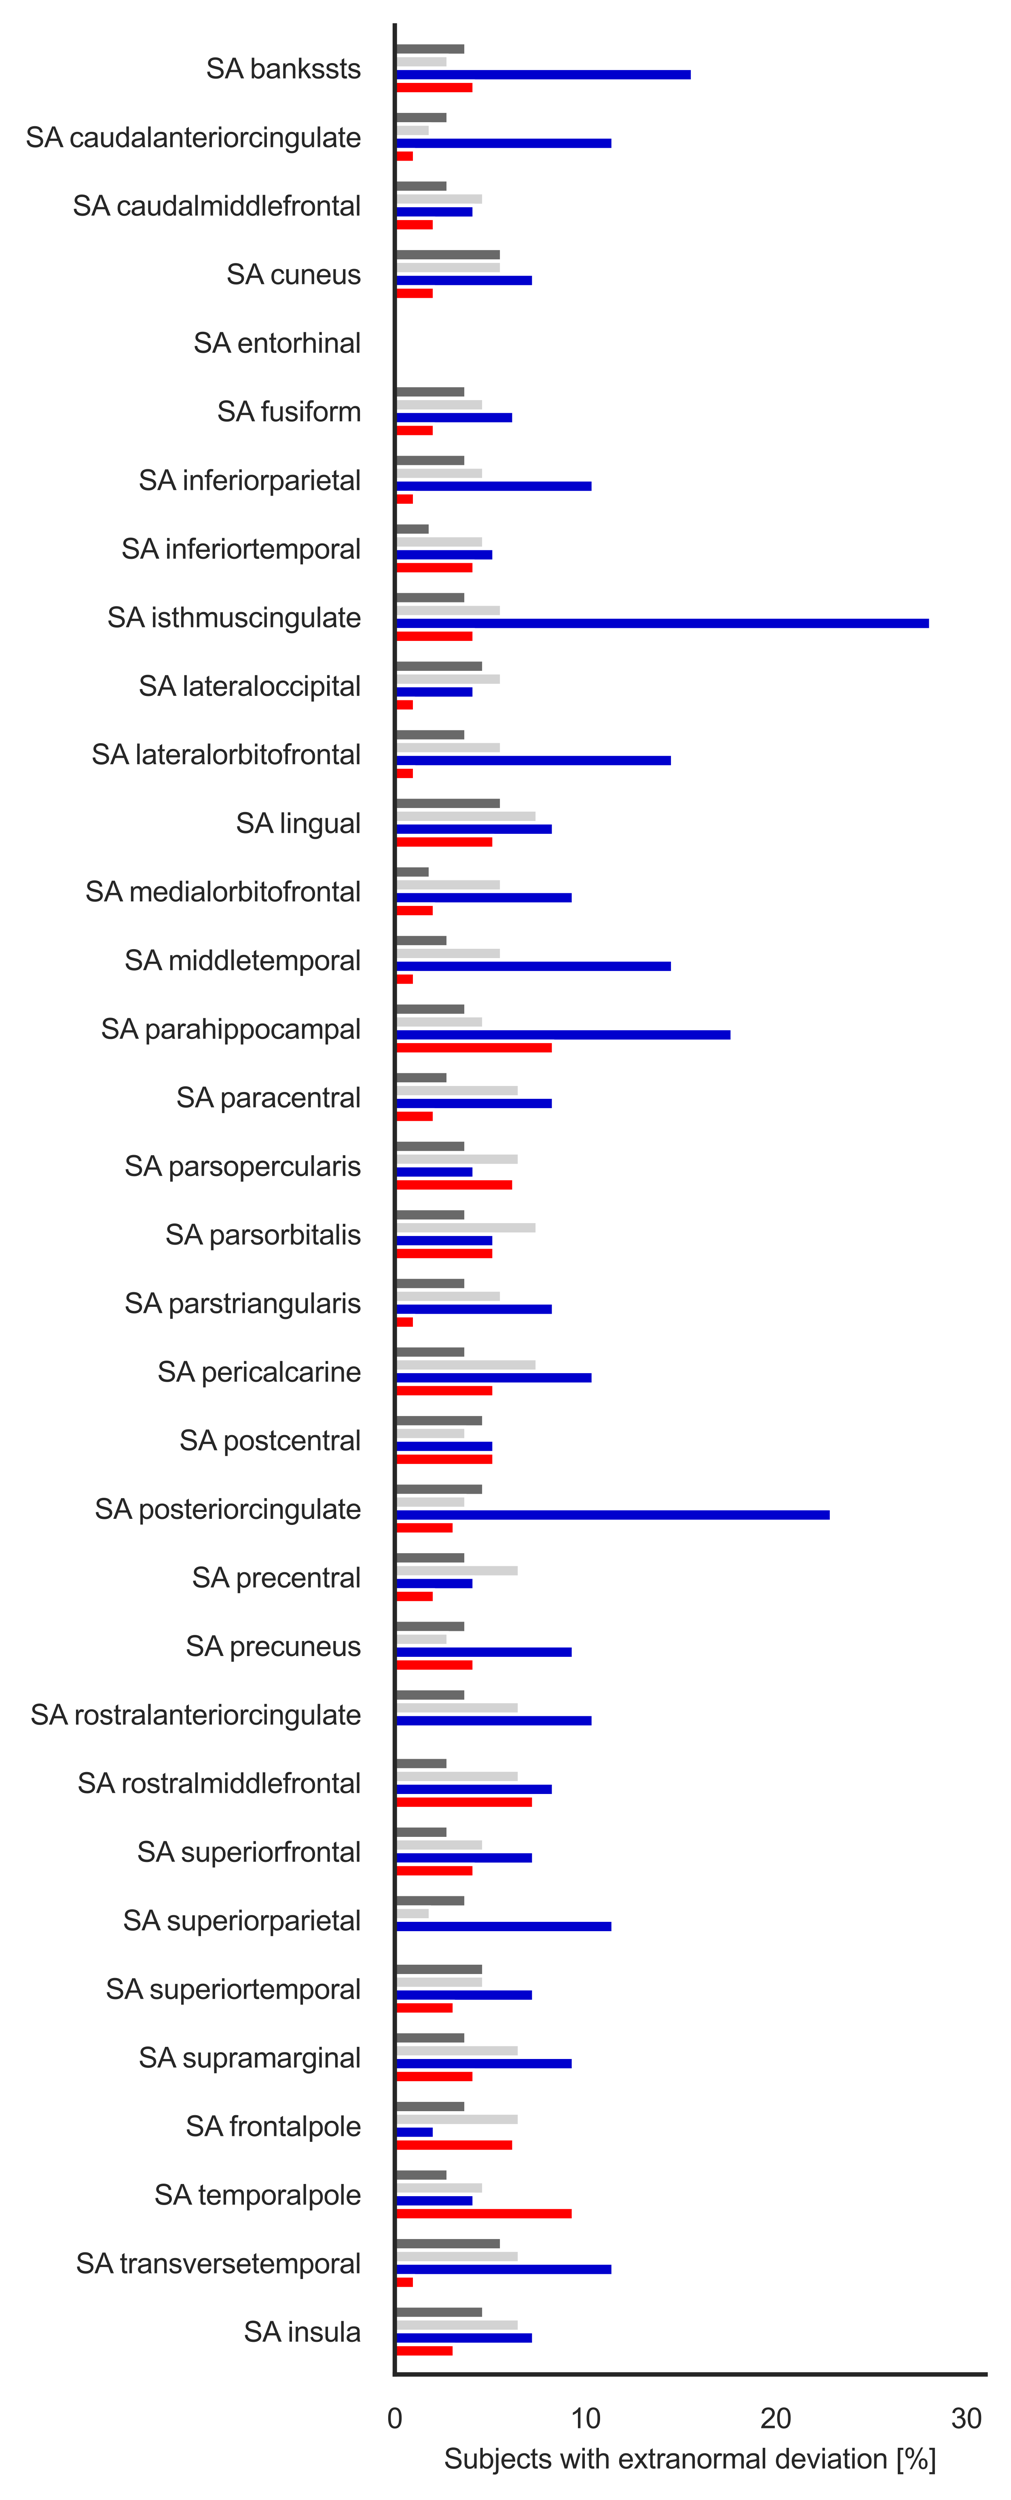 <?xml version="1.0" encoding="utf-8" standalone="no"?>
<!DOCTYPE svg PUBLIC "-//W3C//DTD SVG 1.1//EN"
  "http://www.w3.org/Graphics/SVG/1.1/DTD/svg11.dtd">
<svg xmlns:xlink="http://www.w3.org/1999/xlink" width="286.471pt" height="708.004pt" viewBox="0 0 286.471 708.004" xmlns="http://www.w3.org/2000/svg" version="1.1">
 <defs>
  <style type="text/css">*{stroke-linejoin: round; stroke-linecap: butt}</style>
 </defs>
 <g id="figure_1">
  <g id="patch_1">
   <path d="M -0 708.004 
L 286.471 708.004 
L 286.471 0 
L -0 0 
z
" style="fill: #ffffff"/>
  </g>
  <g id="axes_1">
   <g id="patch_2">
    <path d="M 111.871 672.48 
L 279.271 672.48 
L 279.271 7.2 
L 111.871 7.2 
z
" style="fill: #ffffff"/>
   </g>
   <g id="matplotlib.axis_1">
    <g id="xtick_1">
     <g id="text_1">
      <!-- 0 -->
      <g style="fill: #262626" transform="translate(109.647 687.706) scale(0.08 -0.08)">
       <defs>
        <path id="ArialMT-30" d="M 266 2259 
Q 266 3072 433 3567 
Q 600 4063 929 4331 
Q 1259 4600 1759 4600 
Q 2128 4600 2406 4451 
Q 2684 4303 2865 4023 
Q 3047 3744 3150 3342 
Q 3253 2941 3253 2259 
Q 3253 1453 3087 958 
Q 2922 463 2592 192 
Q 2263 -78 1759 -78 
Q 1097 -78 719 397 
Q 266 969 266 2259 
z
M 844 2259 
Q 844 1131 1108 757 
Q 1372 384 1759 384 
Q 2147 384 2411 759 
Q 2675 1134 2675 2259 
Q 2675 3391 2411 3762 
Q 2147 4134 1753 4134 
Q 1366 4134 1134 3806 
Q 844 3388 844 2259 
z
" transform="scale(0.016)"/>
       </defs>
       <use xlink:href="#ArialMT-30"/>
      </g>
     </g>
    </g>
    <g id="xtick_2">
     <g id="text_2">
      <!-- 10 -->
      <g style="fill: #262626" transform="translate(161.423 687.706) scale(0.08 -0.08)">
       <defs>
        <path id="ArialMT-31" d="M 2384 0 
L 1822 0 
L 1822 3584 
Q 1619 3391 1289 3197 
Q 959 3003 697 2906 
L 697 3450 
Q 1169 3672 1522 3987 
Q 1875 4303 2022 4600 
L 2384 4600 
L 2384 0 
z
" transform="scale(0.016)"/>
       </defs>
       <use xlink:href="#ArialMT-31"/>
       <use xlink:href="#ArialMT-30" x="55.615"/>
      </g>
     </g>
    </g>
    <g id="xtick_3">
     <g id="text_3">
      <!-- 20 -->
      <g style="fill: #262626" transform="translate(215.423 687.706) scale(0.08 -0.08)">
       <defs>
        <path id="ArialMT-32" d="M 3222 541 
L 3222 0 
L 194 0 
Q 188 203 259 391 
Q 375 700 629 1000 
Q 884 1300 1366 1694 
Q 2113 2306 2375 2664 
Q 2638 3022 2638 3341 
Q 2638 3675 2398 3904 
Q 2159 4134 1775 4134 
Q 1369 4134 1125 3890 
Q 881 3647 878 3216 
L 300 3275 
Q 359 3922 746 4261 
Q 1134 4600 1788 4600 
Q 2447 4600 2831 4234 
Q 3216 3869 3216 3328 
Q 3216 3053 3103 2787 
Q 2991 2522 2730 2228 
Q 2469 1934 1863 1422 
Q 1356 997 1212 845 
Q 1069 694 975 541 
L 3222 541 
z
" transform="scale(0.016)"/>
       </defs>
       <use xlink:href="#ArialMT-32"/>
       <use xlink:href="#ArialMT-30" x="55.615"/>
      </g>
     </g>
    </g>
    <g id="xtick_4">
     <g id="text_4">
      <!-- 30 -->
      <g style="fill: #262626" transform="translate(269.423 687.706) scale(0.08 -0.08)">
       <defs>
        <path id="ArialMT-33" d="M 269 1209 
L 831 1284 
Q 928 806 1161 595 
Q 1394 384 1728 384 
Q 2125 384 2398 659 
Q 2672 934 2672 1341 
Q 2672 1728 2419 1979 
Q 2166 2231 1775 2231 
Q 1616 2231 1378 2169 
L 1441 2663 
Q 1497 2656 1531 2656 
Q 1891 2656 2178 2843 
Q 2466 3031 2466 3422 
Q 2466 3731 2256 3934 
Q 2047 4138 1716 4138 
Q 1388 4138 1169 3931 
Q 950 3725 888 3313 
L 325 3413 
Q 428 3978 793 4289 
Q 1159 4600 1703 4600 
Q 2078 4600 2393 4439 
Q 2709 4278 2876 4000 
Q 3044 3722 3044 3409 
Q 3044 3113 2884 2869 
Q 2725 2625 2413 2481 
Q 2819 2388 3044 2092 
Q 3269 1797 3269 1353 
Q 3269 753 2831 336 
Q 2394 -81 1725 -81 
Q 1122 -81 723 278 
Q 325 638 269 1209 
z
" transform="scale(0.016)"/>
       </defs>
       <use xlink:href="#ArialMT-33"/>
       <use xlink:href="#ArialMT-30" x="55.615"/>
      </g>
     </g>
    </g>
    <g id="text_5">
     <!-- Subjects with extranormal deviation [%] -->
     <g style="fill: #262626" transform="translate(125.764 699.12) scale(0.08 -0.08)">
      <defs>
       <path id="ArialMT-53" d="M 288 1472 
L 859 1522 
Q 900 1178 1048 958 
Q 1197 738 1509 602 
Q 1822 466 2213 466 
Q 2559 466 2825 569 
Q 3091 672 3220 851 
Q 3350 1031 3350 1244 
Q 3350 1459 3225 1620 
Q 3100 1781 2813 1891 
Q 2628 1963 1997 2114 
Q 1366 2266 1113 2400 
Q 784 2572 623 2826 
Q 463 3081 463 3397 
Q 463 3744 659 4045 
Q 856 4347 1234 4503 
Q 1613 4659 2075 4659 
Q 2584 4659 2973 4495 
Q 3363 4331 3572 4012 
Q 3781 3694 3797 3291 
L 3216 3247 
Q 3169 3681 2898 3903 
Q 2628 4125 2100 4125 
Q 1550 4125 1298 3923 
Q 1047 3722 1047 3438 
Q 1047 3191 1225 3031 
Q 1400 2872 2139 2705 
Q 2878 2538 3153 2413 
Q 3553 2228 3743 1945 
Q 3934 1663 3934 1294 
Q 3934 928 3725 604 
Q 3516 281 3123 101 
Q 2731 -78 2241 -78 
Q 1619 -78 1198 103 
Q 778 284 539 648 
Q 300 1013 288 1472 
z
" transform="scale(0.016)"/>
       <path id="ArialMT-75" d="M 2597 0 
L 2597 488 
Q 2209 -75 1544 -75 
Q 1250 -75 995 37 
Q 741 150 617 320 
Q 494 491 444 738 
Q 409 903 409 1263 
L 409 3319 
L 972 3319 
L 972 1478 
Q 972 1038 1006 884 
Q 1059 663 1231 536 
Q 1403 409 1656 409 
Q 1909 409 2131 539 
Q 2353 669 2445 892 
Q 2538 1116 2538 1541 
L 2538 3319 
L 3100 3319 
L 3100 0 
L 2597 0 
z
" transform="scale(0.016)"/>
       <path id="ArialMT-62" d="M 941 0 
L 419 0 
L 419 4581 
L 981 4581 
L 981 2947 
Q 1338 3394 1891 3394 
Q 2197 3394 2470 3270 
Q 2744 3147 2920 2923 
Q 3097 2700 3197 2384 
Q 3297 2069 3297 1709 
Q 3297 856 2875 390 
Q 2453 -75 1863 -75 
Q 1275 -75 941 416 
L 941 0 
z
M 934 1684 
Q 934 1088 1097 822 
Q 1363 388 1816 388 
Q 2184 388 2453 708 
Q 2722 1028 2722 1663 
Q 2722 2313 2464 2622 
Q 2206 2931 1841 2931 
Q 1472 2931 1203 2611 
Q 934 2291 934 1684 
z
" transform="scale(0.016)"/>
       <path id="ArialMT-6a" d="M 419 3928 
L 419 4581 
L 981 4581 
L 981 3928 
L 419 3928 
z
M -294 -1288 
L -188 -809 
Q -19 -853 78 -853 
Q 250 -853 334 -739 
Q 419 -625 419 -169 
L 419 3319 
L 981 3319 
L 981 -181 
Q 981 -794 822 -1034 
Q 619 -1347 147 -1347 
Q -81 -1347 -294 -1288 
z
" transform="scale(0.016)"/>
       <path id="ArialMT-65" d="M 2694 1069 
L 3275 997 
Q 3138 488 2766 206 
Q 2394 -75 1816 -75 
Q 1088 -75 661 373 
Q 234 822 234 1631 
Q 234 2469 665 2931 
Q 1097 3394 1784 3394 
Q 2450 3394 2872 2941 
Q 3294 2488 3294 1666 
Q 3294 1616 3291 1516 
L 816 1516 
Q 847 969 1125 678 
Q 1403 388 1819 388 
Q 2128 388 2347 550 
Q 2566 713 2694 1069 
z
M 847 1978 
L 2700 1978 
Q 2663 2397 2488 2606 
Q 2219 2931 1791 2931 
Q 1403 2931 1139 2672 
Q 875 2413 847 1978 
z
" transform="scale(0.016)"/>
       <path id="ArialMT-63" d="M 2588 1216 
L 3141 1144 
Q 3050 572 2676 248 
Q 2303 -75 1759 -75 
Q 1078 -75 664 370 
Q 250 816 250 1647 
Q 250 2184 428 2587 
Q 606 2991 970 3192 
Q 1334 3394 1763 3394 
Q 2303 3394 2647 3120 
Q 2991 2847 3088 2344 
L 2541 2259 
Q 2463 2594 2264 2762 
Q 2066 2931 1784 2931 
Q 1359 2931 1093 2626 
Q 828 2322 828 1663 
Q 828 994 1084 691 
Q 1341 388 1753 388 
Q 2084 388 2306 591 
Q 2528 794 2588 1216 
z
" transform="scale(0.016)"/>
       <path id="ArialMT-74" d="M 1650 503 
L 1731 6 
Q 1494 -44 1306 -44 
Q 1000 -44 831 53 
Q 663 150 594 308 
Q 525 466 525 972 
L 525 2881 
L 113 2881 
L 113 3319 
L 525 3319 
L 525 4141 
L 1084 4478 
L 1084 3319 
L 1650 3319 
L 1650 2881 
L 1084 2881 
L 1084 941 
Q 1084 700 1114 631 
Q 1144 563 1211 522 
Q 1278 481 1403 481 
Q 1497 481 1650 503 
z
" transform="scale(0.016)"/>
       <path id="ArialMT-73" d="M 197 991 
L 753 1078 
Q 800 744 1014 566 
Q 1228 388 1613 388 
Q 2000 388 2187 545 
Q 2375 703 2375 916 
Q 2375 1106 2209 1216 
Q 2094 1291 1634 1406 
Q 1016 1563 777 1677 
Q 538 1791 414 1992 
Q 291 2194 291 2438 
Q 291 2659 392 2848 
Q 494 3038 669 3163 
Q 800 3259 1026 3326 
Q 1253 3394 1513 3394 
Q 1903 3394 2198 3281 
Q 2494 3169 2634 2976 
Q 2775 2784 2828 2463 
L 2278 2388 
Q 2241 2644 2061 2787 
Q 1881 2931 1553 2931 
Q 1166 2931 1000 2803 
Q 834 2675 834 2503 
Q 834 2394 903 2306 
Q 972 2216 1119 2156 
Q 1203 2125 1616 2013 
Q 2213 1853 2448 1751 
Q 2684 1650 2818 1456 
Q 2953 1263 2953 975 
Q 2953 694 2789 445 
Q 2625 197 2315 61 
Q 2006 -75 1616 -75 
Q 969 -75 630 194 
Q 291 463 197 991 
z
" transform="scale(0.016)"/>
       <path id="ArialMT-20" transform="scale(0.016)"/>
       <path id="ArialMT-77" d="M 1034 0 
L 19 3319 
L 600 3319 
L 1128 1403 
L 1325 691 
Q 1338 744 1497 1375 
L 2025 3319 
L 2603 3319 
L 3100 1394 
L 3266 759 
L 3456 1400 
L 4025 3319 
L 4572 3319 
L 3534 0 
L 2950 0 
L 2422 1988 
L 2294 2553 
L 1622 0 
L 1034 0 
z
" transform="scale(0.016)"/>
       <path id="ArialMT-69" d="M 425 3934 
L 425 4581 
L 988 4581 
L 988 3934 
L 425 3934 
z
M 425 0 
L 425 3319 
L 988 3319 
L 988 0 
L 425 0 
z
" transform="scale(0.016)"/>
       <path id="ArialMT-68" d="M 422 0 
L 422 4581 
L 984 4581 
L 984 2938 
Q 1378 3394 1978 3394 
Q 2347 3394 2619 3248 
Q 2891 3103 3008 2847 
Q 3125 2591 3125 2103 
L 3125 0 
L 2563 0 
L 2563 2103 
Q 2563 2525 2380 2717 
Q 2197 2909 1863 2909 
Q 1613 2909 1392 2779 
Q 1172 2650 1078 2428 
Q 984 2206 984 1816 
L 984 0 
L 422 0 
z
" transform="scale(0.016)"/>
       <path id="ArialMT-78" d="M 47 0 
L 1259 1725 
L 138 3319 
L 841 3319 
L 1350 2541 
Q 1494 2319 1581 2169 
Q 1719 2375 1834 2534 
L 2394 3319 
L 3066 3319 
L 1919 1756 
L 3153 0 
L 2463 0 
L 1781 1031 
L 1600 1309 
L 728 0 
L 47 0 
z
" transform="scale(0.016)"/>
       <path id="ArialMT-72" d="M 416 0 
L 416 3319 
L 922 3319 
L 922 2816 
Q 1116 3169 1280 3281 
Q 1444 3394 1641 3394 
Q 1925 3394 2219 3213 
L 2025 2691 
Q 1819 2813 1613 2813 
Q 1428 2813 1281 2702 
Q 1134 2591 1072 2394 
Q 978 2094 978 1738 
L 978 0 
L 416 0 
z
" transform="scale(0.016)"/>
       <path id="ArialMT-61" d="M 2588 409 
Q 2275 144 1986 34 
Q 1697 -75 1366 -75 
Q 819 -75 525 192 
Q 231 459 231 875 
Q 231 1119 342 1320 
Q 453 1522 633 1644 
Q 813 1766 1038 1828 
Q 1203 1872 1538 1913 
Q 2219 1994 2541 2106 
Q 2544 2222 2544 2253 
Q 2544 2597 2384 2738 
Q 2169 2928 1744 2928 
Q 1347 2928 1158 2789 
Q 969 2650 878 2297 
L 328 2372 
Q 403 2725 575 2942 
Q 747 3159 1072 3276 
Q 1397 3394 1825 3394 
Q 2250 3394 2515 3294 
Q 2781 3194 2906 3042 
Q 3031 2891 3081 2659 
Q 3109 2516 3109 2141 
L 3109 1391 
Q 3109 606 3145 398 
Q 3181 191 3288 0 
L 2700 0 
Q 2613 175 2588 409 
z
M 2541 1666 
Q 2234 1541 1622 1453 
Q 1275 1403 1131 1340 
Q 988 1278 909 1158 
Q 831 1038 831 891 
Q 831 666 1001 516 
Q 1172 366 1500 366 
Q 1825 366 2078 508 
Q 2331 650 2450 897 
Q 2541 1088 2541 1459 
L 2541 1666 
z
" transform="scale(0.016)"/>
       <path id="ArialMT-6e" d="M 422 0 
L 422 3319 
L 928 3319 
L 928 2847 
Q 1294 3394 1984 3394 
Q 2284 3394 2536 3286 
Q 2788 3178 2913 3003 
Q 3038 2828 3088 2588 
Q 3119 2431 3119 2041 
L 3119 0 
L 2556 0 
L 2556 2019 
Q 2556 2363 2490 2533 
Q 2425 2703 2258 2804 
Q 2091 2906 1866 2906 
Q 1506 2906 1245 2678 
Q 984 2450 984 1813 
L 984 0 
L 422 0 
z
" transform="scale(0.016)"/>
       <path id="ArialMT-6f" d="M 213 1659 
Q 213 2581 725 3025 
Q 1153 3394 1769 3394 
Q 2453 3394 2887 2945 
Q 3322 2497 3322 1706 
Q 3322 1066 3130 698 
Q 2938 331 2570 128 
Q 2203 -75 1769 -75 
Q 1072 -75 642 372 
Q 213 819 213 1659 
z
M 791 1659 
Q 791 1022 1069 705 
Q 1347 388 1769 388 
Q 2188 388 2466 706 
Q 2744 1025 2744 1678 
Q 2744 2294 2464 2611 
Q 2184 2928 1769 2928 
Q 1347 2928 1069 2612 
Q 791 2297 791 1659 
z
" transform="scale(0.016)"/>
       <path id="ArialMT-6d" d="M 422 0 
L 422 3319 
L 925 3319 
L 925 2853 
Q 1081 3097 1340 3245 
Q 1600 3394 1931 3394 
Q 2300 3394 2536 3241 
Q 2772 3088 2869 2813 
Q 3263 3394 3894 3394 
Q 4388 3394 4653 3120 
Q 4919 2847 4919 2278 
L 4919 0 
L 4359 0 
L 4359 2091 
Q 4359 2428 4304 2576 
Q 4250 2725 4106 2815 
Q 3963 2906 3769 2906 
Q 3419 2906 3187 2673 
Q 2956 2441 2956 1928 
L 2956 0 
L 2394 0 
L 2394 2156 
Q 2394 2531 2256 2718 
Q 2119 2906 1806 2906 
Q 1569 2906 1367 2781 
Q 1166 2656 1075 2415 
Q 984 2175 984 1722 
L 984 0 
L 422 0 
z
" transform="scale(0.016)"/>
       <path id="ArialMT-6c" d="M 409 0 
L 409 4581 
L 972 4581 
L 972 0 
L 409 0 
z
" transform="scale(0.016)"/>
       <path id="ArialMT-64" d="M 2575 0 
L 2575 419 
Q 2259 -75 1647 -75 
Q 1250 -75 917 144 
Q 584 363 401 755 
Q 219 1147 219 1656 
Q 219 2153 384 2558 
Q 550 2963 881 3178 
Q 1213 3394 1622 3394 
Q 1922 3394 2156 3267 
Q 2391 3141 2538 2938 
L 2538 4581 
L 3097 4581 
L 3097 0 
L 2575 0 
z
M 797 1656 
Q 797 1019 1065 703 
Q 1334 388 1700 388 
Q 2069 388 2326 689 
Q 2584 991 2584 1609 
Q 2584 2291 2321 2609 
Q 2059 2928 1675 2928 
Q 1300 2928 1048 2622 
Q 797 2316 797 1656 
z
" transform="scale(0.016)"/>
       <path id="ArialMT-76" d="M 1344 0 
L 81 3319 
L 675 3319 
L 1388 1331 
Q 1503 1009 1600 663 
Q 1675 925 1809 1294 
L 2547 3319 
L 3125 3319 
L 1869 0 
L 1344 0 
z
" transform="scale(0.016)"/>
       <path id="ArialMT-5b" d="M 434 -1272 
L 434 4581 
L 1675 4581 
L 1675 4116 
L 997 4116 
L 997 -806 
L 1675 -806 
L 1675 -1272 
L 434 -1272 
z
" transform="scale(0.016)"/>
       <path id="ArialMT-25" d="M 372 3481 
Q 372 3972 619 4315 
Q 866 4659 1334 4659 
Q 1766 4659 2048 4351 
Q 2331 4044 2331 3447 
Q 2331 2866 2045 2552 
Q 1759 2238 1341 2238 
Q 925 2238 648 2547 
Q 372 2856 372 3481 
z
M 1350 4272 
Q 1141 4272 1002 4090 
Q 863 3909 863 3425 
Q 863 2984 1003 2804 
Q 1144 2625 1350 2625 
Q 1563 2625 1702 2806 
Q 1841 2988 1841 3469 
Q 1841 3913 1700 4092 
Q 1559 4272 1350 4272 
z
M 1353 -169 
L 3859 4659 
L 4316 4659 
L 1819 -169 
L 1353 -169 
z
M 3334 1075 
Q 3334 1569 3581 1911 
Q 3828 2253 4300 2253 
Q 4731 2253 5014 1945 
Q 5297 1638 5297 1041 
Q 5297 459 5011 145 
Q 4725 -169 4303 -169 
Q 3888 -169 3611 142 
Q 3334 453 3334 1075 
z
M 4316 1866 
Q 4103 1866 3964 1684 
Q 3825 1503 3825 1019 
Q 3825 581 3965 400 
Q 4106 219 4313 219 
Q 4528 219 4667 400 
Q 4806 581 4806 1063 
Q 4806 1506 4665 1686 
Q 4525 1866 4316 1866 
z
" transform="scale(0.016)"/>
       <path id="ArialMT-5d" d="M 1363 -1272 
L 122 -1272 
L 122 -806 
L 800 -806 
L 800 4116 
L 122 4116 
L 122 4581 
L 1363 4581 
L 1363 -1272 
z
" transform="scale(0.016)"/>
      </defs>
      <use xlink:href="#ArialMT-53"/>
      <use xlink:href="#ArialMT-75" x="66.699"/>
      <use xlink:href="#ArialMT-62" x="122.314"/>
      <use xlink:href="#ArialMT-6a" x="177.93"/>
      <use xlink:href="#ArialMT-65" x="200.146"/>
      <use xlink:href="#ArialMT-63" x="255.762"/>
      <use xlink:href="#ArialMT-74" x="305.762"/>
      <use xlink:href="#ArialMT-73" x="333.545"/>
      <use xlink:href="#ArialMT-20" x="383.545"/>
      <use xlink:href="#ArialMT-77" x="411.328"/>
      <use xlink:href="#ArialMT-69" x="483.545"/>
      <use xlink:href="#ArialMT-74" x="505.762"/>
      <use xlink:href="#ArialMT-68" x="533.545"/>
      <use xlink:href="#ArialMT-20" x="589.16"/>
      <use xlink:href="#ArialMT-65" x="616.943"/>
      <use xlink:href="#ArialMT-78" x="672.559"/>
      <use xlink:href="#ArialMT-74" x="722.559"/>
      <use xlink:href="#ArialMT-72" x="750.342"/>
      <use xlink:href="#ArialMT-61" x="783.643"/>
      <use xlink:href="#ArialMT-6e" x="839.258"/>
      <use xlink:href="#ArialMT-6f" x="894.873"/>
      <use xlink:href="#ArialMT-72" x="950.488"/>
      <use xlink:href="#ArialMT-6d" x="983.789"/>
      <use xlink:href="#ArialMT-61" x="1067.09"/>
      <use xlink:href="#ArialMT-6c" x="1122.705"/>
      <use xlink:href="#ArialMT-20" x="1144.922"/>
      <use xlink:href="#ArialMT-64" x="1172.705"/>
      <use xlink:href="#ArialMT-65" x="1228.32"/>
      <use xlink:href="#ArialMT-76" x="1283.936"/>
      <use xlink:href="#ArialMT-69" x="1333.936"/>
      <use xlink:href="#ArialMT-61" x="1356.152"/>
      <use xlink:href="#ArialMT-74" x="1411.768"/>
      <use xlink:href="#ArialMT-69" x="1439.551"/>
      <use xlink:href="#ArialMT-6f" x="1461.768"/>
      <use xlink:href="#ArialMT-6e" x="1517.383"/>
      <use xlink:href="#ArialMT-20" x="1572.998"/>
      <use xlink:href="#ArialMT-5b" x="1600.781"/>
      <use xlink:href="#ArialMT-25" x="1628.564"/>
      <use xlink:href="#ArialMT-5d" x="1717.48"/>
     </g>
    </g>
   </g>
   <g id="matplotlib.axis_2">
    <g id="ytick_1">
     <g id="text_6">
      <!-- SA bankssts -->
      <g style="fill: #262626" transform="translate(58.347 22.203) scale(0.08 -0.08)">
       <defs>
        <path id="ArialMT-41" d="M -9 0 
L 1750 4581 
L 2403 4581 
L 4278 0 
L 3588 0 
L 3053 1388 
L 1138 1388 
L 634 0 
L -9 0 
z
M 1313 1881 
L 2866 1881 
L 2388 3150 
Q 2169 3728 2063 4100 
Q 1975 3659 1816 3225 
L 1313 1881 
z
" transform="scale(0.016)"/>
        <path id="ArialMT-6b" d="M 425 0 
L 425 4581 
L 988 4581 
L 988 1969 
L 2319 3319 
L 3047 3319 
L 1778 2088 
L 3175 0 
L 2481 0 
L 1384 1697 
L 988 1316 
L 988 0 
L 425 0 
z
" transform="scale(0.016)"/>
       </defs>
       <use xlink:href="#ArialMT-53"/>
       <use xlink:href="#ArialMT-41" x="66.699"/>
       <use xlink:href="#ArialMT-20" x="127.898"/>
       <use xlink:href="#ArialMT-62" x="155.682"/>
       <use xlink:href="#ArialMT-61" x="211.297"/>
       <use xlink:href="#ArialMT-6e" x="266.912"/>
       <use xlink:href="#ArialMT-6b" x="322.527"/>
       <use xlink:href="#ArialMT-73" x="372.527"/>
       <use xlink:href="#ArialMT-73" x="422.527"/>
       <use xlink:href="#ArialMT-74" x="472.527"/>
       <use xlink:href="#ArialMT-73" x="500.311"/>
      </g>
     </g>
    </g>
    <g id="ytick_2">
     <g id="text_7">
      <!-- SA caudalanteriorcingulate -->
      <g style="fill: #262626" transform="translate(7.2 41.676) scale(0.08 -0.08)">
       <defs>
        <path id="ArialMT-67" d="M 319 -275 
L 866 -356 
Q 900 -609 1056 -725 
Q 1266 -881 1628 -881 
Q 2019 -881 2231 -725 
Q 2444 -569 2519 -288 
Q 2563 -116 2559 434 
Q 2191 0 1641 0 
Q 956 0 581 494 
Q 206 988 206 1678 
Q 206 2153 378 2554 
Q 550 2956 876 3175 
Q 1203 3394 1644 3394 
Q 2231 3394 2613 2919 
L 2613 3319 
L 3131 3319 
L 3131 450 
Q 3131 -325 2973 -648 
Q 2816 -972 2473 -1159 
Q 2131 -1347 1631 -1347 
Q 1038 -1347 672 -1080 
Q 306 -813 319 -275 
z
M 784 1719 
Q 784 1066 1043 766 
Q 1303 466 1694 466 
Q 2081 466 2343 764 
Q 2606 1063 2606 1700 
Q 2606 2309 2336 2618 
Q 2066 2928 1684 2928 
Q 1309 2928 1046 2623 
Q 784 2319 784 1719 
z
" transform="scale(0.016)"/>
       </defs>
       <use xlink:href="#ArialMT-53"/>
       <use xlink:href="#ArialMT-41" x="66.699"/>
       <use xlink:href="#ArialMT-20" x="127.898"/>
       <use xlink:href="#ArialMT-63" x="155.682"/>
       <use xlink:href="#ArialMT-61" x="205.682"/>
       <use xlink:href="#ArialMT-75" x="261.297"/>
       <use xlink:href="#ArialMT-64" x="316.912"/>
       <use xlink:href="#ArialMT-61" x="372.527"/>
       <use xlink:href="#ArialMT-6c" x="428.143"/>
       <use xlink:href="#ArialMT-61" x="450.359"/>
       <use xlink:href="#ArialMT-6e" x="505.975"/>
       <use xlink:href="#ArialMT-74" x="561.59"/>
       <use xlink:href="#ArialMT-65" x="589.373"/>
       <use xlink:href="#ArialMT-72" x="644.988"/>
       <use xlink:href="#ArialMT-69" x="678.289"/>
       <use xlink:href="#ArialMT-6f" x="700.506"/>
       <use xlink:href="#ArialMT-72" x="756.121"/>
       <use xlink:href="#ArialMT-63" x="789.422"/>
       <use xlink:href="#ArialMT-69" x="839.422"/>
       <use xlink:href="#ArialMT-6e" x="861.639"/>
       <use xlink:href="#ArialMT-67" x="917.254"/>
       <use xlink:href="#ArialMT-75" x="972.869"/>
       <use xlink:href="#ArialMT-6c" x="1028.484"/>
       <use xlink:href="#ArialMT-61" x="1050.701"/>
       <use xlink:href="#ArialMT-74" x="1106.316"/>
       <use xlink:href="#ArialMT-65" x="1134.1"/>
      </g>
     </g>
    </g>
    <g id="ytick_3">
     <g id="text_8">
      <!-- SA caudalmiddlefrontal -->
      <g style="fill: #262626" transform="translate(20.546 61.052) scale(0.08 -0.08)">
       <defs>
        <path id="ArialMT-66" d="M 556 0 
L 556 2881 
L 59 2881 
L 59 3319 
L 556 3319 
L 556 3672 
Q 556 4006 616 4169 
Q 697 4388 901 4523 
Q 1106 4659 1475 4659 
Q 1713 4659 2000 4603 
L 1916 4113 
Q 1741 4144 1584 4144 
Q 1328 4144 1222 4034 
Q 1116 3925 1116 3625 
L 1116 3319 
L 1763 3319 
L 1763 2881 
L 1116 2881 
L 1116 0 
L 556 0 
z
" transform="scale(0.016)"/>
       </defs>
       <use xlink:href="#ArialMT-53"/>
       <use xlink:href="#ArialMT-41" x="66.699"/>
       <use xlink:href="#ArialMT-20" x="127.898"/>
       <use xlink:href="#ArialMT-63" x="155.682"/>
       <use xlink:href="#ArialMT-61" x="205.682"/>
       <use xlink:href="#ArialMT-75" x="261.297"/>
       <use xlink:href="#ArialMT-64" x="316.912"/>
       <use xlink:href="#ArialMT-61" x="372.527"/>
       <use xlink:href="#ArialMT-6c" x="428.143"/>
       <use xlink:href="#ArialMT-6d" x="450.359"/>
       <use xlink:href="#ArialMT-69" x="533.66"/>
       <use xlink:href="#ArialMT-64" x="555.877"/>
       <use xlink:href="#ArialMT-64" x="611.492"/>
       <use xlink:href="#ArialMT-6c" x="667.107"/>
       <use xlink:href="#ArialMT-65" x="689.324"/>
       <use xlink:href="#ArialMT-66" x="744.939"/>
       <use xlink:href="#ArialMT-72" x="772.723"/>
       <use xlink:href="#ArialMT-6f" x="806.023"/>
       <use xlink:href="#ArialMT-6e" x="861.639"/>
       <use xlink:href="#ArialMT-74" x="917.254"/>
       <use xlink:href="#ArialMT-61" x="945.037"/>
       <use xlink:href="#ArialMT-6c" x="1000.652"/>
      </g>
     </g>
    </g>
    <g id="ytick_4">
     <g id="text_9">
      <!-- SA cuneus -->
      <g style="fill: #262626" transform="translate(64.121 80.476) scale(0.08 -0.08)">
       <use xlink:href="#ArialMT-53"/>
       <use xlink:href="#ArialMT-41" x="66.699"/>
       <use xlink:href="#ArialMT-20" x="127.898"/>
       <use xlink:href="#ArialMT-63" x="155.682"/>
       <use xlink:href="#ArialMT-75" x="205.682"/>
       <use xlink:href="#ArialMT-6e" x="261.297"/>
       <use xlink:href="#ArialMT-65" x="316.912"/>
       <use xlink:href="#ArialMT-75" x="372.527"/>
       <use xlink:href="#ArialMT-73" x="428.143"/>
      </g>
     </g>
    </g>
    <g id="ytick_5">
     <g id="text_10">
      <!-- SA entorhinal -->
      <g style="fill: #262626" transform="translate(54.782 99.9) scale(0.08 -0.08)">
       <use xlink:href="#ArialMT-53"/>
       <use xlink:href="#ArialMT-41" x="66.699"/>
       <use xlink:href="#ArialMT-20" x="127.898"/>
       <use xlink:href="#ArialMT-65" x="155.682"/>
       <use xlink:href="#ArialMT-6e" x="211.297"/>
       <use xlink:href="#ArialMT-74" x="266.912"/>
       <use xlink:href="#ArialMT-6f" x="294.695"/>
       <use xlink:href="#ArialMT-72" x="350.311"/>
       <use xlink:href="#ArialMT-68" x="383.611"/>
       <use xlink:href="#ArialMT-69" x="439.227"/>
       <use xlink:href="#ArialMT-6e" x="461.443"/>
       <use xlink:href="#ArialMT-61" x="517.059"/>
       <use xlink:href="#ArialMT-6c" x="572.674"/>
      </g>
     </g>
    </g>
    <g id="ytick_6">
     <g id="text_11">
      <!-- SA fusiform -->
      <g style="fill: #262626" transform="translate(61.469 119.324) scale(0.08 -0.08)">
       <use xlink:href="#ArialMT-53"/>
       <use xlink:href="#ArialMT-41" x="66.699"/>
       <use xlink:href="#ArialMT-20" x="127.898"/>
       <use xlink:href="#ArialMT-66" x="155.682"/>
       <use xlink:href="#ArialMT-75" x="183.465"/>
       <use xlink:href="#ArialMT-73" x="239.08"/>
       <use xlink:href="#ArialMT-69" x="289.08"/>
       <use xlink:href="#ArialMT-66" x="311.297"/>
       <use xlink:href="#ArialMT-6f" x="339.08"/>
       <use xlink:href="#ArialMT-72" x="394.695"/>
       <use xlink:href="#ArialMT-6d" x="427.996"/>
      </g>
     </g>
    </g>
    <g id="ytick_7">
     <g id="text_12">
      <!-- SA inferiorparietal -->
      <g style="fill: #262626" transform="translate(39.229 138.797) scale(0.08 -0.08)">
       <defs>
        <path id="ArialMT-70" d="M 422 -1272 
L 422 3319 
L 934 3319 
L 934 2888 
Q 1116 3141 1344 3267 
Q 1572 3394 1897 3394 
Q 2322 3394 2647 3175 
Q 2972 2956 3137 2557 
Q 3303 2159 3303 1684 
Q 3303 1175 3120 767 
Q 2938 359 2589 142 
Q 2241 -75 1856 -75 
Q 1575 -75 1351 44 
Q 1128 163 984 344 
L 984 -1272 
L 422 -1272 
z
M 931 1641 
Q 931 1000 1190 694 
Q 1450 388 1819 388 
Q 2194 388 2461 705 
Q 2728 1022 2728 1688 
Q 2728 2322 2467 2637 
Q 2206 2953 1844 2953 
Q 1484 2953 1207 2617 
Q 931 2281 931 1641 
z
" transform="scale(0.016)"/>
       </defs>
       <use xlink:href="#ArialMT-53"/>
       <use xlink:href="#ArialMT-41" x="66.699"/>
       <use xlink:href="#ArialMT-20" x="127.898"/>
       <use xlink:href="#ArialMT-69" x="155.682"/>
       <use xlink:href="#ArialMT-6e" x="177.898"/>
       <use xlink:href="#ArialMT-66" x="233.514"/>
       <use xlink:href="#ArialMT-65" x="261.297"/>
       <use xlink:href="#ArialMT-72" x="316.912"/>
       <use xlink:href="#ArialMT-69" x="350.213"/>
       <use xlink:href="#ArialMT-6f" x="372.43"/>
       <use xlink:href="#ArialMT-72" x="428.045"/>
       <use xlink:href="#ArialMT-70" x="461.346"/>
       <use xlink:href="#ArialMT-61" x="516.961"/>
       <use xlink:href="#ArialMT-72" x="572.576"/>
       <use xlink:href="#ArialMT-69" x="605.877"/>
       <use xlink:href="#ArialMT-65" x="628.094"/>
       <use xlink:href="#ArialMT-74" x="683.709"/>
       <use xlink:href="#ArialMT-61" x="711.492"/>
       <use xlink:href="#ArialMT-6c" x="767.107"/>
      </g>
     </g>
    </g>
    <g id="ytick_8">
     <g id="text_13">
      <!-- SA inferiortemporal -->
      <g style="fill: #262626" transform="translate(34.343 158.222) scale(0.08 -0.08)">
       <use xlink:href="#ArialMT-53"/>
       <use xlink:href="#ArialMT-41" x="66.699"/>
       <use xlink:href="#ArialMT-20" x="127.898"/>
       <use xlink:href="#ArialMT-69" x="155.682"/>
       <use xlink:href="#ArialMT-6e" x="177.898"/>
       <use xlink:href="#ArialMT-66" x="233.514"/>
       <use xlink:href="#ArialMT-65" x="261.297"/>
       <use xlink:href="#ArialMT-72" x="316.912"/>
       <use xlink:href="#ArialMT-69" x="350.213"/>
       <use xlink:href="#ArialMT-6f" x="372.43"/>
       <use xlink:href="#ArialMT-72" x="428.045"/>
       <use xlink:href="#ArialMT-74" x="461.346"/>
       <use xlink:href="#ArialMT-65" x="489.129"/>
       <use xlink:href="#ArialMT-6d" x="544.744"/>
       <use xlink:href="#ArialMT-70" x="628.045"/>
       <use xlink:href="#ArialMT-6f" x="683.66"/>
       <use xlink:href="#ArialMT-72" x="739.275"/>
       <use xlink:href="#ArialMT-61" x="772.576"/>
       <use xlink:href="#ArialMT-6c" x="828.191"/>
      </g>
     </g>
    </g>
    <g id="ytick_9">
     <g id="text_14">
      <!-- SA isthmuscingulate -->
      <g style="fill: #262626" transform="translate(30.334 177.646) scale(0.08 -0.08)">
       <use xlink:href="#ArialMT-53"/>
       <use xlink:href="#ArialMT-41" x="66.699"/>
       <use xlink:href="#ArialMT-20" x="127.898"/>
       <use xlink:href="#ArialMT-69" x="155.682"/>
       <use xlink:href="#ArialMT-73" x="177.898"/>
       <use xlink:href="#ArialMT-74" x="227.898"/>
       <use xlink:href="#ArialMT-68" x="255.682"/>
       <use xlink:href="#ArialMT-6d" x="311.297"/>
       <use xlink:href="#ArialMT-75" x="394.598"/>
       <use xlink:href="#ArialMT-73" x="450.213"/>
       <use xlink:href="#ArialMT-63" x="500.213"/>
       <use xlink:href="#ArialMT-69" x="550.213"/>
       <use xlink:href="#ArialMT-6e" x="572.43"/>
       <use xlink:href="#ArialMT-67" x="628.045"/>
       <use xlink:href="#ArialMT-75" x="683.66"/>
       <use xlink:href="#ArialMT-6c" x="739.275"/>
       <use xlink:href="#ArialMT-61" x="761.492"/>
       <use xlink:href="#ArialMT-74" x="817.107"/>
       <use xlink:href="#ArialMT-65" x="844.891"/>
      </g>
     </g>
    </g>
    <g id="ytick_10">
     <g id="text_15">
      <!-- SA lateraloccipital -->
      <g style="fill: #262626" transform="translate(39.227 197.07) scale(0.08 -0.08)">
       <use xlink:href="#ArialMT-53"/>
       <use xlink:href="#ArialMT-41" x="66.699"/>
       <use xlink:href="#ArialMT-20" x="127.898"/>
       <use xlink:href="#ArialMT-6c" x="155.682"/>
       <use xlink:href="#ArialMT-61" x="177.898"/>
       <use xlink:href="#ArialMT-74" x="233.514"/>
       <use xlink:href="#ArialMT-65" x="261.297"/>
       <use xlink:href="#ArialMT-72" x="316.912"/>
       <use xlink:href="#ArialMT-61" x="350.213"/>
       <use xlink:href="#ArialMT-6c" x="405.828"/>
       <use xlink:href="#ArialMT-6f" x="428.045"/>
       <use xlink:href="#ArialMT-63" x="483.66"/>
       <use xlink:href="#ArialMT-63" x="533.66"/>
       <use xlink:href="#ArialMT-69" x="583.66"/>
       <use xlink:href="#ArialMT-70" x="605.877"/>
       <use xlink:href="#ArialMT-69" x="661.492"/>
       <use xlink:href="#ArialMT-74" x="683.709"/>
       <use xlink:href="#ArialMT-61" x="711.492"/>
       <use xlink:href="#ArialMT-6c" x="767.107"/>
      </g>
     </g>
    </g>
    <g id="ytick_11">
     <g id="text_16">
      <!-- SA lateralorbitofrontal -->
      <g style="fill: #262626" transform="translate(25.886 216.446) scale(0.08 -0.08)">
       <use xlink:href="#ArialMT-53"/>
       <use xlink:href="#ArialMT-41" x="66.699"/>
       <use xlink:href="#ArialMT-20" x="127.898"/>
       <use xlink:href="#ArialMT-6c" x="155.682"/>
       <use xlink:href="#ArialMT-61" x="177.898"/>
       <use xlink:href="#ArialMT-74" x="233.514"/>
       <use xlink:href="#ArialMT-65" x="261.297"/>
       <use xlink:href="#ArialMT-72" x="316.912"/>
       <use xlink:href="#ArialMT-61" x="350.213"/>
       <use xlink:href="#ArialMT-6c" x="405.828"/>
       <use xlink:href="#ArialMT-6f" x="428.045"/>
       <use xlink:href="#ArialMT-72" x="483.66"/>
       <use xlink:href="#ArialMT-62" x="516.961"/>
       <use xlink:href="#ArialMT-69" x="572.576"/>
       <use xlink:href="#ArialMT-74" x="594.793"/>
       <use xlink:href="#ArialMT-6f" x="622.576"/>
       <use xlink:href="#ArialMT-66" x="678.191"/>
       <use xlink:href="#ArialMT-72" x="705.975"/>
       <use xlink:href="#ArialMT-6f" x="739.275"/>
       <use xlink:href="#ArialMT-6e" x="794.891"/>
       <use xlink:href="#ArialMT-74" x="850.506"/>
       <use xlink:href="#ArialMT-61" x="878.289"/>
       <use xlink:href="#ArialMT-6c" x="933.904"/>
      </g>
     </g>
    </g>
    <g id="ytick_12">
     <g id="text_17">
      <!-- SA lingual -->
      <g style="fill: #262626" transform="translate(66.789 235.919) scale(0.08 -0.08)">
       <use xlink:href="#ArialMT-53"/>
       <use xlink:href="#ArialMT-41" x="66.699"/>
       <use xlink:href="#ArialMT-20" x="127.898"/>
       <use xlink:href="#ArialMT-6c" x="155.682"/>
       <use xlink:href="#ArialMT-69" x="177.898"/>
       <use xlink:href="#ArialMT-6e" x="200.115"/>
       <use xlink:href="#ArialMT-67" x="255.73"/>
       <use xlink:href="#ArialMT-75" x="311.346"/>
       <use xlink:href="#ArialMT-61" x="366.961"/>
       <use xlink:href="#ArialMT-6c" x="422.576"/>
      </g>
     </g>
    </g>
    <g id="ytick_13">
     <g id="text_18">
      <!-- SA medialorbitofrontal -->
      <g style="fill: #262626" transform="translate(24.109 255.294) scale(0.08 -0.08)">
       <use xlink:href="#ArialMT-53"/>
       <use xlink:href="#ArialMT-41" x="66.699"/>
       <use xlink:href="#ArialMT-20" x="127.898"/>
       <use xlink:href="#ArialMT-6d" x="155.682"/>
       <use xlink:href="#ArialMT-65" x="238.982"/>
       <use xlink:href="#ArialMT-64" x="294.598"/>
       <use xlink:href="#ArialMT-69" x="350.213"/>
       <use xlink:href="#ArialMT-61" x="372.43"/>
       <use xlink:href="#ArialMT-6c" x="428.045"/>
       <use xlink:href="#ArialMT-6f" x="450.262"/>
       <use xlink:href="#ArialMT-72" x="505.877"/>
       <use xlink:href="#ArialMT-62" x="539.178"/>
       <use xlink:href="#ArialMT-69" x="594.793"/>
       <use xlink:href="#ArialMT-74" x="617.01"/>
       <use xlink:href="#ArialMT-6f" x="644.793"/>
       <use xlink:href="#ArialMT-66" x="700.408"/>
       <use xlink:href="#ArialMT-72" x="728.191"/>
       <use xlink:href="#ArialMT-6f" x="761.492"/>
       <use xlink:href="#ArialMT-6e" x="817.107"/>
       <use xlink:href="#ArialMT-74" x="872.723"/>
       <use xlink:href="#ArialMT-61" x="900.506"/>
       <use xlink:href="#ArialMT-6c" x="956.121"/>
      </g>
     </g>
    </g>
    <g id="ytick_14">
     <g id="text_19">
      <!-- SA middletemporal -->
      <g style="fill: #262626" transform="translate(35.229 274.767) scale(0.08 -0.08)">
       <use xlink:href="#ArialMT-53"/>
       <use xlink:href="#ArialMT-41" x="66.699"/>
       <use xlink:href="#ArialMT-20" x="127.898"/>
       <use xlink:href="#ArialMT-6d" x="155.682"/>
       <use xlink:href="#ArialMT-69" x="238.982"/>
       <use xlink:href="#ArialMT-64" x="261.199"/>
       <use xlink:href="#ArialMT-64" x="316.814"/>
       <use xlink:href="#ArialMT-6c" x="372.43"/>
       <use xlink:href="#ArialMT-65" x="394.646"/>
       <use xlink:href="#ArialMT-74" x="450.262"/>
       <use xlink:href="#ArialMT-65" x="478.045"/>
       <use xlink:href="#ArialMT-6d" x="533.66"/>
       <use xlink:href="#ArialMT-70" x="616.961"/>
       <use xlink:href="#ArialMT-6f" x="672.576"/>
       <use xlink:href="#ArialMT-72" x="728.191"/>
       <use xlink:href="#ArialMT-61" x="761.492"/>
       <use xlink:href="#ArialMT-6c" x="817.107"/>
      </g>
     </g>
    </g>
    <g id="ytick_15">
     <g id="text_20">
      <!-- SA parahippocampal -->
      <g style="fill: #262626" transform="translate(28.546 294.191) scale(0.08 -0.08)">
       <use xlink:href="#ArialMT-53"/>
       <use xlink:href="#ArialMT-41" x="66.699"/>
       <use xlink:href="#ArialMT-20" x="127.898"/>
       <use xlink:href="#ArialMT-70" x="155.682"/>
       <use xlink:href="#ArialMT-61" x="211.297"/>
       <use xlink:href="#ArialMT-72" x="266.912"/>
       <use xlink:href="#ArialMT-61" x="300.213"/>
       <use xlink:href="#ArialMT-68" x="355.828"/>
       <use xlink:href="#ArialMT-69" x="411.443"/>
       <use xlink:href="#ArialMT-70" x="433.66"/>
       <use xlink:href="#ArialMT-70" x="489.275"/>
       <use xlink:href="#ArialMT-6f" x="544.891"/>
       <use xlink:href="#ArialMT-63" x="600.506"/>
       <use xlink:href="#ArialMT-61" x="650.506"/>
       <use xlink:href="#ArialMT-6d" x="706.121"/>
       <use xlink:href="#ArialMT-70" x="789.422"/>
       <use xlink:href="#ArialMT-61" x="845.037"/>
       <use xlink:href="#ArialMT-6c" x="900.652"/>
      </g>
     </g>
    </g>
    <g id="ytick_16">
     <g id="text_21">
      <!-- SA paracentral -->
      <g style="fill: #262626" transform="translate(49.896 313.616) scale(0.08 -0.08)">
       <use xlink:href="#ArialMT-53"/>
       <use xlink:href="#ArialMT-41" x="66.699"/>
       <use xlink:href="#ArialMT-20" x="127.898"/>
       <use xlink:href="#ArialMT-70" x="155.682"/>
       <use xlink:href="#ArialMT-61" x="211.297"/>
       <use xlink:href="#ArialMT-72" x="266.912"/>
       <use xlink:href="#ArialMT-61" x="300.213"/>
       <use xlink:href="#ArialMT-63" x="355.828"/>
       <use xlink:href="#ArialMT-65" x="405.828"/>
       <use xlink:href="#ArialMT-6e" x="461.443"/>
       <use xlink:href="#ArialMT-74" x="517.059"/>
       <use xlink:href="#ArialMT-72" x="544.842"/>
       <use xlink:href="#ArialMT-61" x="578.143"/>
       <use xlink:href="#ArialMT-6c" x="633.758"/>
      </g>
     </g>
    </g>
    <g id="ytick_17">
     <g id="text_22">
      <!-- SA parsopercularis -->
      <g style="fill: #262626" transform="translate(35.229 333.04) scale(0.08 -0.08)">
       <use xlink:href="#ArialMT-53"/>
       <use xlink:href="#ArialMT-41" x="66.699"/>
       <use xlink:href="#ArialMT-20" x="127.898"/>
       <use xlink:href="#ArialMT-70" x="155.682"/>
       <use xlink:href="#ArialMT-61" x="211.297"/>
       <use xlink:href="#ArialMT-72" x="266.912"/>
       <use xlink:href="#ArialMT-73" x="300.213"/>
       <use xlink:href="#ArialMT-6f" x="350.213"/>
       <use xlink:href="#ArialMT-70" x="405.828"/>
       <use xlink:href="#ArialMT-65" x="461.443"/>
       <use xlink:href="#ArialMT-72" x="517.059"/>
       <use xlink:href="#ArialMT-63" x="550.359"/>
       <use xlink:href="#ArialMT-75" x="600.359"/>
       <use xlink:href="#ArialMT-6c" x="655.975"/>
       <use xlink:href="#ArialMT-61" x="678.191"/>
       <use xlink:href="#ArialMT-72" x="733.807"/>
       <use xlink:href="#ArialMT-69" x="767.107"/>
       <use xlink:href="#ArialMT-73" x="789.324"/>
      </g>
     </g>
    </g>
    <g id="ytick_18">
     <g id="text_23">
      <!-- SA parsorbitalis -->
      <g style="fill: #262626" transform="translate(46.79 352.464) scale(0.08 -0.08)">
       <use xlink:href="#ArialMT-53"/>
       <use xlink:href="#ArialMT-41" x="66.699"/>
       <use xlink:href="#ArialMT-20" x="127.898"/>
       <use xlink:href="#ArialMT-70" x="155.682"/>
       <use xlink:href="#ArialMT-61" x="211.297"/>
       <use xlink:href="#ArialMT-72" x="266.912"/>
       <use xlink:href="#ArialMT-73" x="300.213"/>
       <use xlink:href="#ArialMT-6f" x="350.213"/>
       <use xlink:href="#ArialMT-72" x="405.828"/>
       <use xlink:href="#ArialMT-62" x="439.129"/>
       <use xlink:href="#ArialMT-69" x="494.744"/>
       <use xlink:href="#ArialMT-74" x="516.961"/>
       <use xlink:href="#ArialMT-61" x="544.744"/>
       <use xlink:href="#ArialMT-6c" x="600.359"/>
       <use xlink:href="#ArialMT-69" x="622.576"/>
       <use xlink:href="#ArialMT-73" x="644.793"/>
      </g>
     </g>
    </g>
    <g id="ytick_19">
     <g id="text_24">
      <!-- SA parstriangularis -->
      <g style="fill: #262626" transform="translate(35.229 371.888) scale(0.08 -0.08)">
       <use xlink:href="#ArialMT-53"/>
       <use xlink:href="#ArialMT-41" x="66.699"/>
       <use xlink:href="#ArialMT-20" x="127.898"/>
       <use xlink:href="#ArialMT-70" x="155.682"/>
       <use xlink:href="#ArialMT-61" x="211.297"/>
       <use xlink:href="#ArialMT-72" x="266.912"/>
       <use xlink:href="#ArialMT-73" x="300.213"/>
       <use xlink:href="#ArialMT-74" x="350.213"/>
       <use xlink:href="#ArialMT-72" x="377.996"/>
       <use xlink:href="#ArialMT-69" x="411.297"/>
       <use xlink:href="#ArialMT-61" x="433.514"/>
       <use xlink:href="#ArialMT-6e" x="489.129"/>
       <use xlink:href="#ArialMT-67" x="544.744"/>
       <use xlink:href="#ArialMT-75" x="600.359"/>
       <use xlink:href="#ArialMT-6c" x="655.975"/>
       <use xlink:href="#ArialMT-61" x="678.191"/>
       <use xlink:href="#ArialMT-72" x="733.807"/>
       <use xlink:href="#ArialMT-69" x="767.107"/>
       <use xlink:href="#ArialMT-73" x="789.324"/>
      </g>
     </g>
    </g>
    <g id="ytick_20">
     <g id="text_25">
      <!-- SA pericalcarine -->
      <g style="fill: #262626" transform="translate(44.564 391.312) scale(0.08 -0.08)">
       <use xlink:href="#ArialMT-53"/>
       <use xlink:href="#ArialMT-41" x="66.699"/>
       <use xlink:href="#ArialMT-20" x="127.898"/>
       <use xlink:href="#ArialMT-70" x="155.682"/>
       <use xlink:href="#ArialMT-65" x="211.297"/>
       <use xlink:href="#ArialMT-72" x="266.912"/>
       <use xlink:href="#ArialMT-69" x="300.213"/>
       <use xlink:href="#ArialMT-63" x="322.43"/>
       <use xlink:href="#ArialMT-61" x="372.43"/>
       <use xlink:href="#ArialMT-6c" x="428.045"/>
       <use xlink:href="#ArialMT-63" x="450.262"/>
       <use xlink:href="#ArialMT-61" x="500.262"/>
       <use xlink:href="#ArialMT-72" x="555.877"/>
       <use xlink:href="#ArialMT-69" x="589.178"/>
       <use xlink:href="#ArialMT-6e" x="611.395"/>
       <use xlink:href="#ArialMT-65" x="667.01"/>
      </g>
     </g>
    </g>
    <g id="ytick_21">
     <g id="text_26">
      <!-- SA postcentral -->
      <g style="fill: #262626" transform="translate(50.786 410.737) scale(0.08 -0.08)">
       <use xlink:href="#ArialMT-53"/>
       <use xlink:href="#ArialMT-41" x="66.699"/>
       <use xlink:href="#ArialMT-20" x="127.898"/>
       <use xlink:href="#ArialMT-70" x="155.682"/>
       <use xlink:href="#ArialMT-6f" x="211.297"/>
       <use xlink:href="#ArialMT-73" x="266.912"/>
       <use xlink:href="#ArialMT-74" x="316.912"/>
       <use xlink:href="#ArialMT-63" x="344.695"/>
       <use xlink:href="#ArialMT-65" x="394.695"/>
       <use xlink:href="#ArialMT-6e" x="450.311"/>
       <use xlink:href="#ArialMT-74" x="505.926"/>
       <use xlink:href="#ArialMT-72" x="533.709"/>
       <use xlink:href="#ArialMT-61" x="567.01"/>
       <use xlink:href="#ArialMT-6c" x="622.625"/>
      </g>
     </g>
    </g>
    <g id="ytick_22">
     <g id="text_27">
      <!-- SA posteriorcingulate -->
      <g style="fill: #262626" transform="translate(26.773 430.161) scale(0.08 -0.08)">
       <use xlink:href="#ArialMT-53"/>
       <use xlink:href="#ArialMT-41" x="66.699"/>
       <use xlink:href="#ArialMT-20" x="127.898"/>
       <use xlink:href="#ArialMT-70" x="155.682"/>
       <use xlink:href="#ArialMT-6f" x="211.297"/>
       <use xlink:href="#ArialMT-73" x="266.912"/>
       <use xlink:href="#ArialMT-74" x="316.912"/>
       <use xlink:href="#ArialMT-65" x="344.695"/>
       <use xlink:href="#ArialMT-72" x="400.311"/>
       <use xlink:href="#ArialMT-69" x="433.611"/>
       <use xlink:href="#ArialMT-6f" x="455.828"/>
       <use xlink:href="#ArialMT-72" x="511.443"/>
       <use xlink:href="#ArialMT-63" x="544.744"/>
       <use xlink:href="#ArialMT-69" x="594.744"/>
       <use xlink:href="#ArialMT-6e" x="616.961"/>
       <use xlink:href="#ArialMT-67" x="672.576"/>
       <use xlink:href="#ArialMT-75" x="728.191"/>
       <use xlink:href="#ArialMT-6c" x="783.807"/>
       <use xlink:href="#ArialMT-61" x="806.023"/>
       <use xlink:href="#ArialMT-74" x="861.639"/>
       <use xlink:href="#ArialMT-65" x="889.422"/>
      </g>
     </g>
    </g>
    <g id="ytick_23">
     <g id="text_28">
      <!-- SA precentral -->
      <g style="fill: #262626" transform="translate(54.345 449.585) scale(0.08 -0.08)">
       <use xlink:href="#ArialMT-53"/>
       <use xlink:href="#ArialMT-41" x="66.699"/>
       <use xlink:href="#ArialMT-20" x="127.898"/>
       <use xlink:href="#ArialMT-70" x="155.682"/>
       <use xlink:href="#ArialMT-72" x="211.297"/>
       <use xlink:href="#ArialMT-65" x="244.598"/>
       <use xlink:href="#ArialMT-63" x="300.213"/>
       <use xlink:href="#ArialMT-65" x="350.213"/>
       <use xlink:href="#ArialMT-6e" x="405.828"/>
       <use xlink:href="#ArialMT-74" x="461.443"/>
       <use xlink:href="#ArialMT-72" x="489.227"/>
       <use xlink:href="#ArialMT-61" x="522.527"/>
       <use xlink:href="#ArialMT-6c" x="578.143"/>
      </g>
     </g>
    </g>
    <g id="ytick_24">
     <g id="text_29">
      <!-- SA precuneus -->
      <g style="fill: #262626" transform="translate(52.56 469.009) scale(0.08 -0.08)">
       <use xlink:href="#ArialMT-53"/>
       <use xlink:href="#ArialMT-41" x="66.699"/>
       <use xlink:href="#ArialMT-20" x="127.898"/>
       <use xlink:href="#ArialMT-70" x="155.682"/>
       <use xlink:href="#ArialMT-72" x="211.297"/>
       <use xlink:href="#ArialMT-65" x="244.598"/>
       <use xlink:href="#ArialMT-63" x="300.213"/>
       <use xlink:href="#ArialMT-75" x="350.213"/>
       <use xlink:href="#ArialMT-6e" x="405.828"/>
       <use xlink:href="#ArialMT-65" x="461.443"/>
       <use xlink:href="#ArialMT-75" x="517.059"/>
       <use xlink:href="#ArialMT-73" x="572.674"/>
      </g>
     </g>
    </g>
    <g id="ytick_25">
     <g id="text_30">
      <!-- SA rostralanteriorcingulate -->
      <g style="fill: #262626" transform="translate(8.547 488.434) scale(0.08 -0.08)">
       <use xlink:href="#ArialMT-53"/>
       <use xlink:href="#ArialMT-41" x="66.699"/>
       <use xlink:href="#ArialMT-20" x="127.898"/>
       <use xlink:href="#ArialMT-72" x="155.682"/>
       <use xlink:href="#ArialMT-6f" x="188.982"/>
       <use xlink:href="#ArialMT-73" x="244.598"/>
       <use xlink:href="#ArialMT-74" x="294.598"/>
       <use xlink:href="#ArialMT-72" x="322.381"/>
       <use xlink:href="#ArialMT-61" x="355.682"/>
       <use xlink:href="#ArialMT-6c" x="411.297"/>
       <use xlink:href="#ArialMT-61" x="433.514"/>
       <use xlink:href="#ArialMT-6e" x="489.129"/>
       <use xlink:href="#ArialMT-74" x="544.744"/>
       <use xlink:href="#ArialMT-65" x="572.527"/>
       <use xlink:href="#ArialMT-72" x="628.143"/>
       <use xlink:href="#ArialMT-69" x="661.443"/>
       <use xlink:href="#ArialMT-6f" x="683.66"/>
       <use xlink:href="#ArialMT-72" x="739.275"/>
       <use xlink:href="#ArialMT-63" x="772.576"/>
       <use xlink:href="#ArialMT-69" x="822.576"/>
       <use xlink:href="#ArialMT-6e" x="844.793"/>
       <use xlink:href="#ArialMT-67" x="900.408"/>
       <use xlink:href="#ArialMT-75" x="956.023"/>
       <use xlink:href="#ArialMT-6c" x="1011.639"/>
       <use xlink:href="#ArialMT-61" x="1033.855"/>
       <use xlink:href="#ArialMT-74" x="1089.471"/>
       <use xlink:href="#ArialMT-65" x="1117.254"/>
      </g>
     </g>
    </g>
    <g id="ytick_26">
     <g id="text_31">
      <!-- SA rostralmiddlefrontal -->
      <g style="fill: #262626" transform="translate(21.894 507.809) scale(0.08 -0.08)">
       <use xlink:href="#ArialMT-53"/>
       <use xlink:href="#ArialMT-41" x="66.699"/>
       <use xlink:href="#ArialMT-20" x="127.898"/>
       <use xlink:href="#ArialMT-72" x="155.682"/>
       <use xlink:href="#ArialMT-6f" x="188.982"/>
       <use xlink:href="#ArialMT-73" x="244.598"/>
       <use xlink:href="#ArialMT-74" x="294.598"/>
       <use xlink:href="#ArialMT-72" x="322.381"/>
       <use xlink:href="#ArialMT-61" x="355.682"/>
       <use xlink:href="#ArialMT-6c" x="411.297"/>
       <use xlink:href="#ArialMT-6d" x="433.514"/>
       <use xlink:href="#ArialMT-69" x="516.814"/>
       <use xlink:href="#ArialMT-64" x="539.031"/>
       <use xlink:href="#ArialMT-64" x="594.646"/>
       <use xlink:href="#ArialMT-6c" x="650.262"/>
       <use xlink:href="#ArialMT-65" x="672.479"/>
       <use xlink:href="#ArialMT-66" x="728.094"/>
       <use xlink:href="#ArialMT-72" x="755.877"/>
       <use xlink:href="#ArialMT-6f" x="789.178"/>
       <use xlink:href="#ArialMT-6e" x="844.793"/>
       <use xlink:href="#ArialMT-74" x="900.408"/>
       <use xlink:href="#ArialMT-61" x="928.191"/>
       <use xlink:href="#ArialMT-6c" x="983.807"/>
      </g>
     </g>
    </g>
    <g id="ytick_27">
     <g id="text_32">
      <!-- SA superiorfrontal -->
      <g style="fill: #262626" transform="translate(38.784 527.282) scale(0.08 -0.08)">
       <use xlink:href="#ArialMT-53"/>
       <use xlink:href="#ArialMT-41" x="66.699"/>
       <use xlink:href="#ArialMT-20" x="127.898"/>
       <use xlink:href="#ArialMT-73" x="155.682"/>
       <use xlink:href="#ArialMT-75" x="205.682"/>
       <use xlink:href="#ArialMT-70" x="261.297"/>
       <use xlink:href="#ArialMT-65" x="316.912"/>
       <use xlink:href="#ArialMT-72" x="372.527"/>
       <use xlink:href="#ArialMT-69" x="405.828"/>
       <use xlink:href="#ArialMT-6f" x="428.045"/>
       <use xlink:href="#ArialMT-72" x="483.66"/>
       <use xlink:href="#ArialMT-66" x="516.961"/>
       <use xlink:href="#ArialMT-72" x="544.744"/>
       <use xlink:href="#ArialMT-6f" x="578.045"/>
       <use xlink:href="#ArialMT-6e" x="633.66"/>
       <use xlink:href="#ArialMT-74" x="689.275"/>
       <use xlink:href="#ArialMT-61" x="717.059"/>
       <use xlink:href="#ArialMT-6c" x="772.674"/>
      </g>
     </g>
    </g>
    <g id="ytick_28">
     <g id="text_33">
      <!-- SA superiorparietal -->
      <g style="fill: #262626" transform="translate(34.78 546.706) scale(0.08 -0.08)">
       <use xlink:href="#ArialMT-53"/>
       <use xlink:href="#ArialMT-41" x="66.699"/>
       <use xlink:href="#ArialMT-20" x="127.898"/>
       <use xlink:href="#ArialMT-73" x="155.682"/>
       <use xlink:href="#ArialMT-75" x="205.682"/>
       <use xlink:href="#ArialMT-70" x="261.297"/>
       <use xlink:href="#ArialMT-65" x="316.912"/>
       <use xlink:href="#ArialMT-72" x="372.527"/>
       <use xlink:href="#ArialMT-69" x="405.828"/>
       <use xlink:href="#ArialMT-6f" x="428.045"/>
       <use xlink:href="#ArialMT-72" x="483.66"/>
       <use xlink:href="#ArialMT-70" x="516.961"/>
       <use xlink:href="#ArialMT-61" x="572.576"/>
       <use xlink:href="#ArialMT-72" x="628.191"/>
       <use xlink:href="#ArialMT-69" x="661.492"/>
       <use xlink:href="#ArialMT-65" x="683.709"/>
       <use xlink:href="#ArialMT-74" x="739.324"/>
       <use xlink:href="#ArialMT-61" x="767.107"/>
       <use xlink:href="#ArialMT-6c" x="822.723"/>
      </g>
     </g>
    </g>
    <g id="ytick_29">
     <g id="text_34">
      <!-- SA superiortemporal -->
      <g style="fill: #262626" transform="translate(29.894 566.131) scale(0.08 -0.08)">
       <use xlink:href="#ArialMT-53"/>
       <use xlink:href="#ArialMT-41" x="66.699"/>
       <use xlink:href="#ArialMT-20" x="127.898"/>
       <use xlink:href="#ArialMT-73" x="155.682"/>
       <use xlink:href="#ArialMT-75" x="205.682"/>
       <use xlink:href="#ArialMT-70" x="261.297"/>
       <use xlink:href="#ArialMT-65" x="316.912"/>
       <use xlink:href="#ArialMT-72" x="372.527"/>
       <use xlink:href="#ArialMT-69" x="405.828"/>
       <use xlink:href="#ArialMT-6f" x="428.045"/>
       <use xlink:href="#ArialMT-72" x="483.66"/>
       <use xlink:href="#ArialMT-74" x="516.961"/>
       <use xlink:href="#ArialMT-65" x="544.744"/>
       <use xlink:href="#ArialMT-6d" x="600.359"/>
       <use xlink:href="#ArialMT-70" x="683.66"/>
       <use xlink:href="#ArialMT-6f" x="739.275"/>
       <use xlink:href="#ArialMT-72" x="794.891"/>
       <use xlink:href="#ArialMT-61" x="828.191"/>
       <use xlink:href="#ArialMT-6c" x="883.807"/>
      </g>
     </g>
    </g>
    <g id="ytick_30">
     <g id="text_35">
      <!-- SA supramarginal -->
      <g style="fill: #262626" transform="translate(39.229 585.555) scale(0.08 -0.08)">
       <use xlink:href="#ArialMT-53"/>
       <use xlink:href="#ArialMT-41" x="66.699"/>
       <use xlink:href="#ArialMT-20" x="127.898"/>
       <use xlink:href="#ArialMT-73" x="155.682"/>
       <use xlink:href="#ArialMT-75" x="205.682"/>
       <use xlink:href="#ArialMT-70" x="261.297"/>
       <use xlink:href="#ArialMT-72" x="316.912"/>
       <use xlink:href="#ArialMT-61" x="350.213"/>
       <use xlink:href="#ArialMT-6d" x="405.828"/>
       <use xlink:href="#ArialMT-61" x="489.129"/>
       <use xlink:href="#ArialMT-72" x="544.744"/>
       <use xlink:href="#ArialMT-67" x="578.045"/>
       <use xlink:href="#ArialMT-69" x="633.66"/>
       <use xlink:href="#ArialMT-6e" x="655.877"/>
       <use xlink:href="#ArialMT-61" x="711.492"/>
       <use xlink:href="#ArialMT-6c" x="767.107"/>
      </g>
     </g>
    </g>
    <g id="ytick_31">
     <g id="text_36">
      <!-- SA frontalpole -->
      <g style="fill: #262626" transform="translate(52.56 604.979) scale(0.08 -0.08)">
       <use xlink:href="#ArialMT-53"/>
       <use xlink:href="#ArialMT-41" x="66.699"/>
       <use xlink:href="#ArialMT-20" x="127.898"/>
       <use xlink:href="#ArialMT-66" x="155.682"/>
       <use xlink:href="#ArialMT-72" x="183.465"/>
       <use xlink:href="#ArialMT-6f" x="216.766"/>
       <use xlink:href="#ArialMT-6e" x="272.381"/>
       <use xlink:href="#ArialMT-74" x="327.996"/>
       <use xlink:href="#ArialMT-61" x="355.779"/>
       <use xlink:href="#ArialMT-6c" x="411.395"/>
       <use xlink:href="#ArialMT-70" x="433.611"/>
       <use xlink:href="#ArialMT-6f" x="489.227"/>
       <use xlink:href="#ArialMT-6c" x="544.842"/>
       <use xlink:href="#ArialMT-65" x="567.059"/>
      </g>
     </g>
    </g>
    <g id="ytick_32">
     <g id="text_37">
      <!-- SA temporalpole -->
      <g style="fill: #262626" transform="translate(43.67 624.403) scale(0.08 -0.08)">
       <use xlink:href="#ArialMT-53"/>
       <use xlink:href="#ArialMT-41" x="66.699"/>
       <use xlink:href="#ArialMT-20" x="127.898"/>
       <use xlink:href="#ArialMT-74" x="155.682"/>
       <use xlink:href="#ArialMT-65" x="183.465"/>
       <use xlink:href="#ArialMT-6d" x="239.08"/>
       <use xlink:href="#ArialMT-70" x="322.381"/>
       <use xlink:href="#ArialMT-6f" x="377.996"/>
       <use xlink:href="#ArialMT-72" x="433.611"/>
       <use xlink:href="#ArialMT-61" x="466.912"/>
       <use xlink:href="#ArialMT-6c" x="522.527"/>
       <use xlink:href="#ArialMT-70" x="544.744"/>
       <use xlink:href="#ArialMT-6f" x="600.359"/>
       <use xlink:href="#ArialMT-6c" x="655.975"/>
       <use xlink:href="#ArialMT-65" x="678.191"/>
      </g>
     </g>
    </g>
    <g id="ytick_33">
     <g id="text_38">
      <!-- SA transversetemporal -->
      <g style="fill: #262626" transform="translate(21.449 643.827) scale(0.08 -0.08)">
       <use xlink:href="#ArialMT-53"/>
       <use xlink:href="#ArialMT-41" x="66.699"/>
       <use xlink:href="#ArialMT-20" x="127.898"/>
       <use xlink:href="#ArialMT-74" x="155.682"/>
       <use xlink:href="#ArialMT-72" x="183.465"/>
       <use xlink:href="#ArialMT-61" x="216.766"/>
       <use xlink:href="#ArialMT-6e" x="272.381"/>
       <use xlink:href="#ArialMT-73" x="327.996"/>
       <use xlink:href="#ArialMT-76" x="377.996"/>
       <use xlink:href="#ArialMT-65" x="427.996"/>
       <use xlink:href="#ArialMT-72" x="483.611"/>
       <use xlink:href="#ArialMT-73" x="516.912"/>
       <use xlink:href="#ArialMT-65" x="566.912"/>
       <use xlink:href="#ArialMT-74" x="622.527"/>
       <use xlink:href="#ArialMT-65" x="650.311"/>
       <use xlink:href="#ArialMT-6d" x="705.926"/>
       <use xlink:href="#ArialMT-70" x="789.227"/>
       <use xlink:href="#ArialMT-6f" x="844.842"/>
       <use xlink:href="#ArialMT-72" x="900.457"/>
       <use xlink:href="#ArialMT-61" x="933.758"/>
       <use xlink:href="#ArialMT-6c" x="989.373"/>
      </g>
     </g>
    </g>
    <g id="ytick_34">
     <g id="text_39">
      <!-- SA insula -->
      <g style="fill: #262626" transform="translate(69.015 663.203) scale(0.08 -0.08)">
       <use xlink:href="#ArialMT-53"/>
       <use xlink:href="#ArialMT-41" x="66.699"/>
       <use xlink:href="#ArialMT-20" x="127.898"/>
       <use xlink:href="#ArialMT-69" x="155.682"/>
       <use xlink:href="#ArialMT-6e" x="177.898"/>
       <use xlink:href="#ArialMT-73" x="233.514"/>
       <use xlink:href="#ArialMT-75" x="283.514"/>
       <use xlink:href="#ArialMT-6c" x="339.129"/>
       <use xlink:href="#ArialMT-61" x="361.346"/>
      </g>
     </g>
    </g>
   </g>
   <g id="patch_3">
    <path d="M 111.871 12.056 
L 132.058 12.056 
L 132.058 15.698 
L 111.871 15.698 
z
" clip-path="url(#p8db0c20c84)" style="fill: #696969; stroke: #ffffff; stroke-linejoin: miter"/>
   </g>
   <g id="patch_4">
    <path d="M 111.871 31.48 
L 127.011 31.48 
L 127.011 35.122 
L 111.871 35.122 
z
" clip-path="url(#p8db0c20c84)" style="fill: #696969; stroke: #ffffff; stroke-linejoin: miter"/>
   </g>
   <g id="patch_5">
    <path d="M 111.871 50.905 
L 127.011 50.905 
L 127.011 54.547 
L 111.871 54.547 
z
" clip-path="url(#p8db0c20c84)" style="fill: #696969; stroke: #ffffff; stroke-linejoin: miter"/>
   </g>
   <g id="patch_6">
    <path d="M 111.871 70.329 
L 142.152 70.329 
L 142.152 73.971 
L 111.871 73.971 
z
" clip-path="url(#p8db0c20c84)" style="fill: #696969; stroke: #ffffff; stroke-linejoin: miter"/>
   </g>
   <g id="patch_7">
    <path d="M 111.871 89.753 
L 111.871 89.753 
L 111.871 93.395 
L 111.871 93.395 
z
" clip-path="url(#p8db0c20c84)" style="fill: #696969; stroke: #ffffff; stroke-linejoin: miter"/>
   </g>
   <g id="patch_8">
    <path d="M 111.871 109.177 
L 132.058 109.177 
L 132.058 112.819 
L 111.871 112.819 
z
" clip-path="url(#p8db0c20c84)" style="fill: #696969; stroke: #ffffff; stroke-linejoin: miter"/>
   </g>
   <g id="patch_9">
    <path d="M 111.871 128.601 
L 132.058 128.601 
L 132.058 132.244 
L 111.871 132.244 
z
" clip-path="url(#p8db0c20c84)" style="fill: #696969; stroke: #ffffff; stroke-linejoin: miter"/>
   </g>
   <g id="patch_10">
    <path d="M 111.871 148.026 
L 121.965 148.026 
L 121.965 151.668 
L 111.871 151.668 
z
" clip-path="url(#p8db0c20c84)" style="fill: #696969; stroke: #ffffff; stroke-linejoin: miter"/>
   </g>
   <g id="patch_11">
    <path d="M 111.871 167.45 
L 132.058 167.45 
L 132.058 171.092 
L 111.871 171.092 
z
" clip-path="url(#p8db0c20c84)" style="fill: #696969; stroke: #ffffff; stroke-linejoin: miter"/>
   </g>
   <g id="patch_12">
    <path d="M 111.871 186.874 
L 137.105 186.874 
L 137.105 190.516 
L 111.871 190.516 
z
" clip-path="url(#p8db0c20c84)" style="fill: #696969; stroke: #ffffff; stroke-linejoin: miter"/>
   </g>
   <g id="patch_13">
    <path d="M 111.871 206.298 
L 132.058 206.298 
L 132.058 209.94 
L 111.871 209.94 
z
" clip-path="url(#p8db0c20c84)" style="fill: #696969; stroke: #ffffff; stroke-linejoin: miter"/>
   </g>
   <g id="patch_14">
    <path d="M 111.871 225.723 
L 142.152 225.723 
L 142.152 229.365 
L 111.871 229.365 
z
" clip-path="url(#p8db0c20c84)" style="fill: #696969; stroke: #ffffff; stroke-linejoin: miter"/>
   </g>
   <g id="patch_15">
    <path d="M 111.871 245.147 
L 121.965 245.147 
L 121.965 248.789 
L 111.871 248.789 
z
" clip-path="url(#p8db0c20c84)" style="fill: #696969; stroke: #ffffff; stroke-linejoin: miter"/>
   </g>
   <g id="patch_16">
    <path d="M 111.871 264.571 
L 127.011 264.571 
L 127.011 268.213 
L 111.871 268.213 
z
" clip-path="url(#p8db0c20c84)" style="fill: #696969; stroke: #ffffff; stroke-linejoin: miter"/>
   </g>
   <g id="patch_17">
    <path d="M 111.871 283.995 
L 132.058 283.995 
L 132.058 287.637 
L 111.871 287.637 
z
" clip-path="url(#p8db0c20c84)" style="fill: #696969; stroke: #ffffff; stroke-linejoin: miter"/>
   </g>
   <g id="patch_18">
    <path d="M 111.871 303.42 
L 127.011 303.42 
L 127.011 307.062 
L 111.871 307.062 
z
" clip-path="url(#p8db0c20c84)" style="fill: #696969; stroke: #ffffff; stroke-linejoin: miter"/>
   </g>
   <g id="patch_19">
    <path d="M 111.871 322.844 
L 132.058 322.844 
L 132.058 326.486 
L 111.871 326.486 
z
" clip-path="url(#p8db0c20c84)" style="fill: #696969; stroke: #ffffff; stroke-linejoin: miter"/>
   </g>
   <g id="patch_20">
    <path d="M 111.871 342.268 
L 132.058 342.268 
L 132.058 345.91 
L 111.871 345.91 
z
" clip-path="url(#p8db0c20c84)" style="fill: #696969; stroke: #ffffff; stroke-linejoin: miter"/>
   </g>
   <g id="patch_21">
    <path d="M 111.871 361.692 
L 132.058 361.692 
L 132.058 365.334 
L 111.871 365.334 
z
" clip-path="url(#p8db0c20c84)" style="fill: #696969; stroke: #ffffff; stroke-linejoin: miter"/>
   </g>
   <g id="patch_22">
    <path d="M 111.871 381.116 
L 132.058 381.116 
L 132.058 384.759 
L 111.871 384.759 
z
" clip-path="url(#p8db0c20c84)" style="fill: #696969; stroke: #ffffff; stroke-linejoin: miter"/>
   </g>
   <g id="patch_23">
    <path d="M 111.871 400.541 
L 137.105 400.541 
L 137.105 404.183 
L 111.871 404.183 
z
" clip-path="url(#p8db0c20c84)" style="fill: #696969; stroke: #ffffff; stroke-linejoin: miter"/>
   </g>
   <g id="patch_24">
    <path d="M 111.871 419.965 
L 137.105 419.965 
L 137.105 423.607 
L 111.871 423.607 
z
" clip-path="url(#p8db0c20c84)" style="fill: #696969; stroke: #ffffff; stroke-linejoin: miter"/>
   </g>
   <g id="patch_25">
    <path d="M 111.871 439.389 
L 132.058 439.389 
L 132.058 443.031 
L 111.871 443.031 
z
" clip-path="url(#p8db0c20c84)" style="fill: #696969; stroke: #ffffff; stroke-linejoin: miter"/>
   </g>
   <g id="patch_26">
    <path d="M 111.871 458.813 
L 132.058 458.813 
L 132.058 462.455 
L 111.871 462.455 
z
" clip-path="url(#p8db0c20c84)" style="fill: #696969; stroke: #ffffff; stroke-linejoin: miter"/>
   </g>
   <g id="patch_27">
    <path d="M 111.871 478.238 
L 132.058 478.238 
L 132.058 481.88 
L 111.871 481.88 
z
" clip-path="url(#p8db0c20c84)" style="fill: #696969; stroke: #ffffff; stroke-linejoin: miter"/>
   </g>
   <g id="patch_28">
    <path d="M 111.871 497.662 
L 127.011 497.662 
L 127.011 501.304 
L 111.871 501.304 
z
" clip-path="url(#p8db0c20c84)" style="fill: #696969; stroke: #ffffff; stroke-linejoin: miter"/>
   </g>
   <g id="patch_29">
    <path d="M 111.871 517.086 
L 127.011 517.086 
L 127.011 520.728 
L 111.871 520.728 
z
" clip-path="url(#p8db0c20c84)" style="fill: #696969; stroke: #ffffff; stroke-linejoin: miter"/>
   </g>
   <g id="patch_30">
    <path d="M 111.871 536.51 
L 132.058 536.51 
L 132.058 540.152 
L 111.871 540.152 
z
" clip-path="url(#p8db0c20c84)" style="fill: #696969; stroke: #ffffff; stroke-linejoin: miter"/>
   </g>
   <g id="patch_31">
    <path d="M 111.871 555.935 
L 137.105 555.935 
L 137.105 559.577 
L 111.871 559.577 
z
" clip-path="url(#p8db0c20c84)" style="fill: #696969; stroke: #ffffff; stroke-linejoin: miter"/>
   </g>
   <g id="patch_32">
    <path d="M 111.871 575.359 
L 132.058 575.359 
L 132.058 579.001 
L 111.871 579.001 
z
" clip-path="url(#p8db0c20c84)" style="fill: #696969; stroke: #ffffff; stroke-linejoin: miter"/>
   </g>
   <g id="patch_33">
    <path d="M 111.871 594.783 
L 132.058 594.783 
L 132.058 598.425 
L 111.871 598.425 
z
" clip-path="url(#p8db0c20c84)" style="fill: #696969; stroke: #ffffff; stroke-linejoin: miter"/>
   </g>
   <g id="patch_34">
    <path d="M 111.871 614.207 
L 127.011 614.207 
L 127.011 617.849 
L 111.871 617.849 
z
" clip-path="url(#p8db0c20c84)" style="fill: #696969; stroke: #ffffff; stroke-linejoin: miter"/>
   </g>
   <g id="patch_35">
    <path d="M 111.871 633.632 
L 142.152 633.632 
L 142.152 637.274 
L 111.871 637.274 
z
" clip-path="url(#p8db0c20c84)" style="fill: #696969; stroke: #ffffff; stroke-linejoin: miter"/>
   </g>
   <g id="patch_36">
    <path d="M 111.871 653.056 
L 137.105 653.056 
L 137.105 656.698 
L 111.871 656.698 
z
" clip-path="url(#p8db0c20c84)" style="fill: #696969; stroke: #ffffff; stroke-linejoin: miter"/>
   </g>
   <g id="patch_37">
    <path d="M 111.871 15.698 
L 127.011 15.698 
L 127.011 19.34 
L 111.871 19.34 
z
" clip-path="url(#p8db0c20c84)" style="fill: #d3d3d3; stroke: #ffffff; stroke-linejoin: miter"/>
   </g>
   <g id="patch_38">
    <path d="M 111.871 35.122 
L 121.965 35.122 
L 121.965 38.764 
L 111.871 38.764 
z
" clip-path="url(#p8db0c20c84)" style="fill: #d3d3d3; stroke: #ffffff; stroke-linejoin: miter"/>
   </g>
   <g id="patch_39">
    <path d="M 111.871 54.547 
L 137.105 54.547 
L 137.105 58.189 
L 111.871 58.189 
z
" clip-path="url(#p8db0c20c84)" style="fill: #d3d3d3; stroke: #ffffff; stroke-linejoin: miter"/>
   </g>
   <g id="patch_40">
    <path d="M 111.871 73.971 
L 142.152 73.971 
L 142.152 77.613 
L 111.871 77.613 
z
" clip-path="url(#p8db0c20c84)" style="fill: #d3d3d3; stroke: #ffffff; stroke-linejoin: miter"/>
   </g>
   <g id="patch_41">
    <path d="M 111.871 93.395 
L 111.871 93.395 
L 111.871 97.037 
L 111.871 97.037 
z
" clip-path="url(#p8db0c20c84)" style="fill: #d3d3d3; stroke: #ffffff; stroke-linejoin: miter"/>
   </g>
   <g id="patch_42">
    <path d="M 111.871 112.819 
L 137.105 112.819 
L 137.105 116.461 
L 111.871 116.461 
z
" clip-path="url(#p8db0c20c84)" style="fill: #d3d3d3; stroke: #ffffff; stroke-linejoin: miter"/>
   </g>
   <g id="patch_43">
    <path d="M 111.871 132.244 
L 137.105 132.244 
L 137.105 135.886 
L 111.871 135.886 
z
" clip-path="url(#p8db0c20c84)" style="fill: #d3d3d3; stroke: #ffffff; stroke-linejoin: miter"/>
   </g>
   <g id="patch_44">
    <path d="M 111.871 151.668 
L 137.105 151.668 
L 137.105 155.31 
L 111.871 155.31 
z
" clip-path="url(#p8db0c20c84)" style="fill: #d3d3d3; stroke: #ffffff; stroke-linejoin: miter"/>
   </g>
   <g id="patch_45">
    <path d="M 111.871 171.092 
L 142.152 171.092 
L 142.152 174.734 
L 111.871 174.734 
z
" clip-path="url(#p8db0c20c84)" style="fill: #d3d3d3; stroke: #ffffff; stroke-linejoin: miter"/>
   </g>
   <g id="patch_46">
    <path d="M 111.871 190.516 
L 142.152 190.516 
L 142.152 194.158 
L 111.871 194.158 
z
" clip-path="url(#p8db0c20c84)" style="fill: #d3d3d3; stroke: #ffffff; stroke-linejoin: miter"/>
   </g>
   <g id="patch_47">
    <path d="M 111.871 209.94 
L 142.152 209.94 
L 142.152 213.582 
L 111.871 213.582 
z
" clip-path="url(#p8db0c20c84)" style="fill: #d3d3d3; stroke: #ffffff; stroke-linejoin: miter"/>
   </g>
   <g id="patch_48">
    <path d="M 111.871 229.365 
L 152.245 229.365 
L 152.245 233.007 
L 111.871 233.007 
z
" clip-path="url(#p8db0c20c84)" style="fill: #d3d3d3; stroke: #ffffff; stroke-linejoin: miter"/>
   </g>
   <g id="patch_49">
    <path d="M 111.871 248.789 
L 142.152 248.789 
L 142.152 252.431 
L 111.871 252.431 
z
" clip-path="url(#p8db0c20c84)" style="fill: #d3d3d3; stroke: #ffffff; stroke-linejoin: miter"/>
   </g>
   <g id="patch_50">
    <path d="M 111.871 268.213 
L 142.152 268.213 
L 142.152 271.855 
L 111.871 271.855 
z
" clip-path="url(#p8db0c20c84)" style="fill: #d3d3d3; stroke: #ffffff; stroke-linejoin: miter"/>
   </g>
   <g id="patch_51">
    <path d="M 111.871 287.637 
L 137.105 287.637 
L 137.105 291.279 
L 111.871 291.279 
z
" clip-path="url(#p8db0c20c84)" style="fill: #d3d3d3; stroke: #ffffff; stroke-linejoin: miter"/>
   </g>
   <g id="patch_52">
    <path d="M 111.871 307.062 
L 147.198 307.062 
L 147.198 310.704 
L 111.871 310.704 
z
" clip-path="url(#p8db0c20c84)" style="fill: #d3d3d3; stroke: #ffffff; stroke-linejoin: miter"/>
   </g>
   <g id="patch_53">
    <path d="M 111.871 326.486 
L 147.198 326.486 
L 147.198 330.128 
L 111.871 330.128 
z
" clip-path="url(#p8db0c20c84)" style="fill: #d3d3d3; stroke: #ffffff; stroke-linejoin: miter"/>
   </g>
   <g id="patch_54">
    <path d="M 111.871 345.91 
L 152.245 345.91 
L 152.245 349.552 
L 111.871 349.552 
z
" clip-path="url(#p8db0c20c84)" style="fill: #d3d3d3; stroke: #ffffff; stroke-linejoin: miter"/>
   </g>
   <g id="patch_55">
    <path d="M 111.871 365.334 
L 142.152 365.334 
L 142.152 368.976 
L 111.871 368.976 
z
" clip-path="url(#p8db0c20c84)" style="fill: #d3d3d3; stroke: #ffffff; stroke-linejoin: miter"/>
   </g>
   <g id="patch_56">
    <path d="M 111.871 384.759 
L 152.245 384.759 
L 152.245 388.401 
L 111.871 388.401 
z
" clip-path="url(#p8db0c20c84)" style="fill: #d3d3d3; stroke: #ffffff; stroke-linejoin: miter"/>
   </g>
   <g id="patch_57">
    <path d="M 111.871 404.183 
L 132.058 404.183 
L 132.058 407.825 
L 111.871 407.825 
z
" clip-path="url(#p8db0c20c84)" style="fill: #d3d3d3; stroke: #ffffff; stroke-linejoin: miter"/>
   </g>
   <g id="patch_58">
    <path d="M 111.871 423.607 
L 132.058 423.607 
L 132.058 427.249 
L 111.871 427.249 
z
" clip-path="url(#p8db0c20c84)" style="fill: #d3d3d3; stroke: #ffffff; stroke-linejoin: miter"/>
   </g>
   <g id="patch_59">
    <path d="M 111.871 443.031 
L 147.198 443.031 
L 147.198 446.673 
L 111.871 446.673 
z
" clip-path="url(#p8db0c20c84)" style="fill: #d3d3d3; stroke: #ffffff; stroke-linejoin: miter"/>
   </g>
   <g id="patch_60">
    <path d="M 111.871 462.455 
L 127.011 462.455 
L 127.011 466.098 
L 111.871 466.098 
z
" clip-path="url(#p8db0c20c84)" style="fill: #d3d3d3; stroke: #ffffff; stroke-linejoin: miter"/>
   </g>
   <g id="patch_61">
    <path d="M 111.871 481.88 
L 147.198 481.88 
L 147.198 485.522 
L 111.871 485.522 
z
" clip-path="url(#p8db0c20c84)" style="fill: #d3d3d3; stroke: #ffffff; stroke-linejoin: miter"/>
   </g>
   <g id="patch_62">
    <path d="M 111.871 501.304 
L 147.198 501.304 
L 147.198 504.946 
L 111.871 504.946 
z
" clip-path="url(#p8db0c20c84)" style="fill: #d3d3d3; stroke: #ffffff; stroke-linejoin: miter"/>
   </g>
   <g id="patch_63">
    <path d="M 111.871 520.728 
L 137.105 520.728 
L 137.105 524.37 
L 111.871 524.37 
z
" clip-path="url(#p8db0c20c84)" style="fill: #d3d3d3; stroke: #ffffff; stroke-linejoin: miter"/>
   </g>
   <g id="patch_64">
    <path d="M 111.871 540.152 
L 121.965 540.152 
L 121.965 543.794 
L 111.871 543.794 
z
" clip-path="url(#p8db0c20c84)" style="fill: #d3d3d3; stroke: #ffffff; stroke-linejoin: miter"/>
   </g>
   <g id="patch_65">
    <path d="M 111.871 559.577 
L 137.105 559.577 
L 137.105 563.219 
L 111.871 563.219 
z
" clip-path="url(#p8db0c20c84)" style="fill: #d3d3d3; stroke: #ffffff; stroke-linejoin: miter"/>
   </g>
   <g id="patch_66">
    <path d="M 111.871 579.001 
L 147.198 579.001 
L 147.198 582.643 
L 111.871 582.643 
z
" clip-path="url(#p8db0c20c84)" style="fill: #d3d3d3; stroke: #ffffff; stroke-linejoin: miter"/>
   </g>
   <g id="patch_67">
    <path d="M 111.871 598.425 
L 147.198 598.425 
L 147.198 602.067 
L 111.871 602.067 
z
" clip-path="url(#p8db0c20c84)" style="fill: #d3d3d3; stroke: #ffffff; stroke-linejoin: miter"/>
   </g>
   <g id="patch_68">
    <path d="M 111.871 617.849 
L 137.105 617.849 
L 137.105 621.491 
L 111.871 621.491 
z
" clip-path="url(#p8db0c20c84)" style="fill: #d3d3d3; stroke: #ffffff; stroke-linejoin: miter"/>
   </g>
   <g id="patch_69">
    <path d="M 111.871 637.274 
L 147.198 637.274 
L 147.198 640.916 
L 111.871 640.916 
z
" clip-path="url(#p8db0c20c84)" style="fill: #d3d3d3; stroke: #ffffff; stroke-linejoin: miter"/>
   </g>
   <g id="patch_70">
    <path d="M 111.871 656.698 
L 147.198 656.698 
L 147.198 660.34 
L 111.871 660.34 
z
" clip-path="url(#p8db0c20c84)" style="fill: #d3d3d3; stroke: #ffffff; stroke-linejoin: miter"/>
   </g>
   <g id="patch_71">
    <path d="M 111.871 19.34 
L 196.246 19.34 
L 196.246 22.982 
L 111.871 22.982 
z
" clip-path="url(#p8db0c20c84)" style="fill: #0000cd; stroke: #ffffff; stroke-linejoin: miter"/>
   </g>
   <g id="patch_72">
    <path d="M 111.871 38.764 
L 173.746 38.764 
L 173.746 42.406 
L 111.871 42.406 
z
" clip-path="url(#p8db0c20c84)" style="fill: #0000cd; stroke: #ffffff; stroke-linejoin: miter"/>
   </g>
   <g id="patch_73">
    <path d="M 111.871 58.189 
L 134.371 58.189 
L 134.371 61.831 
L 111.871 61.831 
z
" clip-path="url(#p8db0c20c84)" style="fill: #0000cd; stroke: #ffffff; stroke-linejoin: miter"/>
   </g>
   <g id="patch_74">
    <path d="M 111.871 77.613 
L 151.246 77.613 
L 151.246 81.255 
L 111.871 81.255 
z
" clip-path="url(#p8db0c20c84)" style="fill: #0000cd; stroke: #ffffff; stroke-linejoin: miter"/>
   </g>
   <g id="patch_75">
    <path d="M 111.871 97.037 
L 111.871 97.037 
L 111.871 100.679 
L 111.871 100.679 
z
" clip-path="url(#p8db0c20c84)" style="fill: #0000cd; stroke: #ffffff; stroke-linejoin: miter"/>
   </g>
   <g id="patch_76">
    <path d="M 111.871 116.461 
L 145.621 116.461 
L 145.621 120.103 
L 111.871 120.103 
z
" clip-path="url(#p8db0c20c84)" style="fill: #0000cd; stroke: #ffffff; stroke-linejoin: miter"/>
   </g>
   <g id="patch_77">
    <path d="M 111.871 135.886 
L 168.121 135.886 
L 168.121 139.528 
L 111.871 139.528 
z
" clip-path="url(#p8db0c20c84)" style="fill: #0000cd; stroke: #ffffff; stroke-linejoin: miter"/>
   </g>
   <g id="patch_78">
    <path d="M 111.871 155.31 
L 139.996 155.31 
L 139.996 158.952 
L 111.871 158.952 
z
" clip-path="url(#p8db0c20c84)" style="fill: #0000cd; stroke: #ffffff; stroke-linejoin: miter"/>
   </g>
   <g id="patch_79">
    <path d="M 111.871 174.734 
L 263.746 174.734 
L 263.746 178.376 
L 111.871 178.376 
z
" clip-path="url(#p8db0c20c84)" style="fill: #0000cd; stroke: #ffffff; stroke-linejoin: miter"/>
   </g>
   <g id="patch_80">
    <path d="M 111.871 194.158 
L 134.371 194.158 
L 134.371 197.8 
L 111.871 197.8 
z
" clip-path="url(#p8db0c20c84)" style="fill: #0000cd; stroke: #ffffff; stroke-linejoin: miter"/>
   </g>
   <g id="patch_81">
    <path d="M 111.871 213.582 
L 190.621 213.582 
L 190.621 217.225 
L 111.871 217.225 
z
" clip-path="url(#p8db0c20c84)" style="fill: #0000cd; stroke: #ffffff; stroke-linejoin: miter"/>
   </g>
   <g id="patch_82">
    <path d="M 111.871 233.007 
L 156.871 233.007 
L 156.871 236.649 
L 111.871 236.649 
z
" clip-path="url(#p8db0c20c84)" style="fill: #0000cd; stroke: #ffffff; stroke-linejoin: miter"/>
   </g>
   <g id="patch_83">
    <path d="M 111.871 252.431 
L 162.496 252.431 
L 162.496 256.073 
L 111.871 256.073 
z
" clip-path="url(#p8db0c20c84)" style="fill: #0000cd; stroke: #ffffff; stroke-linejoin: miter"/>
   </g>
   <g id="patch_84">
    <path d="M 111.871 271.855 
L 190.621 271.855 
L 190.621 275.497 
L 111.871 275.497 
z
" clip-path="url(#p8db0c20c84)" style="fill: #0000cd; stroke: #ffffff; stroke-linejoin: miter"/>
   </g>
   <g id="patch_85">
    <path d="M 111.871 291.279 
L 207.496 291.279 
L 207.496 294.921 
L 111.871 294.921 
z
" clip-path="url(#p8db0c20c84)" style="fill: #0000cd; stroke: #ffffff; stroke-linejoin: miter"/>
   </g>
   <g id="patch_86">
    <path d="M 111.871 310.704 
L 156.871 310.704 
L 156.871 314.346 
L 111.871 314.346 
z
" clip-path="url(#p8db0c20c84)" style="fill: #0000cd; stroke: #ffffff; stroke-linejoin: miter"/>
   </g>
   <g id="patch_87">
    <path d="M 111.871 330.128 
L 134.371 330.128 
L 134.371 333.77 
L 111.871 333.77 
z
" clip-path="url(#p8db0c20c84)" style="fill: #0000cd; stroke: #ffffff; stroke-linejoin: miter"/>
   </g>
   <g id="patch_88">
    <path d="M 111.871 349.552 
L 139.996 349.552 
L 139.996 353.194 
L 111.871 353.194 
z
" clip-path="url(#p8db0c20c84)" style="fill: #0000cd; stroke: #ffffff; stroke-linejoin: miter"/>
   </g>
   <g id="patch_89">
    <path d="M 111.871 368.976 
L 156.871 368.976 
L 156.871 372.618 
L 111.871 372.618 
z
" clip-path="url(#p8db0c20c84)" style="fill: #0000cd; stroke: #ffffff; stroke-linejoin: miter"/>
   </g>
   <g id="patch_90">
    <path d="M 111.871 388.401 
L 168.121 388.401 
L 168.121 392.043 
L 111.871 392.043 
z
" clip-path="url(#p8db0c20c84)" style="fill: #0000cd; stroke: #ffffff; stroke-linejoin: miter"/>
   </g>
   <g id="patch_91">
    <path d="M 111.871 407.825 
L 139.996 407.825 
L 139.996 411.467 
L 111.871 411.467 
z
" clip-path="url(#p8db0c20c84)" style="fill: #0000cd; stroke: #ffffff; stroke-linejoin: miter"/>
   </g>
   <g id="patch_92">
    <path d="M 111.871 427.249 
L 235.621 427.249 
L 235.621 430.891 
L 111.871 430.891 
z
" clip-path="url(#p8db0c20c84)" style="fill: #0000cd; stroke: #ffffff; stroke-linejoin: miter"/>
   </g>
   <g id="patch_93">
    <path d="M 111.871 446.673 
L 134.371 446.673 
L 134.371 450.315 
L 111.871 450.315 
z
" clip-path="url(#p8db0c20c84)" style="fill: #0000cd; stroke: #ffffff; stroke-linejoin: miter"/>
   </g>
   <g id="patch_94">
    <path d="M 111.871 466.098 
L 162.496 466.098 
L 162.496 469.74 
L 111.871 469.74 
z
" clip-path="url(#p8db0c20c84)" style="fill: #0000cd; stroke: #ffffff; stroke-linejoin: miter"/>
   </g>
   <g id="patch_95">
    <path d="M 111.871 485.522 
L 168.121 485.522 
L 168.121 489.164 
L 111.871 489.164 
z
" clip-path="url(#p8db0c20c84)" style="fill: #0000cd; stroke: #ffffff; stroke-linejoin: miter"/>
   </g>
   <g id="patch_96">
    <path d="M 111.871 504.946 
L 156.871 504.946 
L 156.871 508.588 
L 111.871 508.588 
z
" clip-path="url(#p8db0c20c84)" style="fill: #0000cd; stroke: #ffffff; stroke-linejoin: miter"/>
   </g>
   <g id="patch_97">
    <path d="M 111.871 524.37 
L 151.246 524.37 
L 151.246 528.012 
L 111.871 528.012 
z
" clip-path="url(#p8db0c20c84)" style="fill: #0000cd; stroke: #ffffff; stroke-linejoin: miter"/>
   </g>
   <g id="patch_98">
    <path d="M 111.871 543.794 
L 173.746 543.794 
L 173.746 547.436 
L 111.871 547.436 
z
" clip-path="url(#p8db0c20c84)" style="fill: #0000cd; stroke: #ffffff; stroke-linejoin: miter"/>
   </g>
   <g id="patch_99">
    <path d="M 111.871 563.219 
L 151.246 563.219 
L 151.246 566.861 
L 111.871 566.861 
z
" clip-path="url(#p8db0c20c84)" style="fill: #0000cd; stroke: #ffffff; stroke-linejoin: miter"/>
   </g>
   <g id="patch_100">
    <path d="M 111.871 582.643 
L 162.496 582.643 
L 162.496 586.285 
L 111.871 586.285 
z
" clip-path="url(#p8db0c20c84)" style="fill: #0000cd; stroke: #ffffff; stroke-linejoin: miter"/>
   </g>
   <g id="patch_101">
    <path d="M 111.871 602.067 
L 123.121 602.067 
L 123.121 605.709 
L 111.871 605.709 
z
" clip-path="url(#p8db0c20c84)" style="fill: #0000cd; stroke: #ffffff; stroke-linejoin: miter"/>
   </g>
   <g id="patch_102">
    <path d="M 111.871 621.491 
L 134.371 621.491 
L 134.371 625.133 
L 111.871 625.133 
z
" clip-path="url(#p8db0c20c84)" style="fill: #0000cd; stroke: #ffffff; stroke-linejoin: miter"/>
   </g>
   <g id="patch_103">
    <path d="M 111.871 640.916 
L 173.746 640.916 
L 173.746 644.558 
L 111.871 644.558 
z
" clip-path="url(#p8db0c20c84)" style="fill: #0000cd; stroke: #ffffff; stroke-linejoin: miter"/>
   </g>
   <g id="patch_104">
    <path d="M 111.871 660.34 
L 151.246 660.34 
L 151.246 663.982 
L 111.871 663.982 
z
" clip-path="url(#p8db0c20c84)" style="fill: #0000cd; stroke: #ffffff; stroke-linejoin: miter"/>
   </g>
   <g id="patch_105">
    <path d="M 111.871 22.982 
L 134.371 22.982 
L 134.371 26.624 
L 111.871 26.624 
z
" clip-path="url(#p8db0c20c84)" style="fill: #ff0000; stroke: #ffffff; stroke-linejoin: miter"/>
   </g>
   <g id="patch_106">
    <path d="M 111.871 42.406 
L 117.496 42.406 
L 117.496 46.048 
L 111.871 46.048 
z
" clip-path="url(#p8db0c20c84)" style="fill: #ff0000; stroke: #ffffff; stroke-linejoin: miter"/>
   </g>
   <g id="patch_107">
    <path d="M 111.871 61.831 
L 123.121 61.831 
L 123.121 65.473 
L 111.871 65.473 
z
" clip-path="url(#p8db0c20c84)" style="fill: #ff0000; stroke: #ffffff; stroke-linejoin: miter"/>
   </g>
   <g id="patch_108">
    <path d="M 111.871 81.255 
L 123.121 81.255 
L 123.121 84.897 
L 111.871 84.897 
z
" clip-path="url(#p8db0c20c84)" style="fill: #ff0000; stroke: #ffffff; stroke-linejoin: miter"/>
   </g>
   <g id="patch_109">
    <path d="M 111.871 100.679 
L 111.871 100.679 
L 111.871 104.321 
L 111.871 104.321 
z
" clip-path="url(#p8db0c20c84)" style="fill: #ff0000; stroke: #ffffff; stroke-linejoin: miter"/>
   </g>
   <g id="patch_110">
    <path d="M 111.871 120.103 
L 123.121 120.103 
L 123.121 123.745 
L 111.871 123.745 
z
" clip-path="url(#p8db0c20c84)" style="fill: #ff0000; stroke: #ffffff; stroke-linejoin: miter"/>
   </g>
   <g id="patch_111">
    <path d="M 111.871 139.528 
L 117.496 139.528 
L 117.496 143.17 
L 111.871 143.17 
z
" clip-path="url(#p8db0c20c84)" style="fill: #ff0000; stroke: #ffffff; stroke-linejoin: miter"/>
   </g>
   <g id="patch_112">
    <path d="M 111.871 158.952 
L 134.371 158.952 
L 134.371 162.594 
L 111.871 162.594 
z
" clip-path="url(#p8db0c20c84)" style="fill: #ff0000; stroke: #ffffff; stroke-linejoin: miter"/>
   </g>
   <g id="patch_113">
    <path d="M 111.871 178.376 
L 134.371 178.376 
L 134.371 182.018 
L 111.871 182.018 
z
" clip-path="url(#p8db0c20c84)" style="fill: #ff0000; stroke: #ffffff; stroke-linejoin: miter"/>
   </g>
   <g id="patch_114">
    <path d="M 111.871 197.8 
L 117.496 197.8 
L 117.496 201.442 
L 111.871 201.442 
z
" clip-path="url(#p8db0c20c84)" style="fill: #ff0000; stroke: #ffffff; stroke-linejoin: miter"/>
   </g>
   <g id="patch_115">
    <path d="M 111.871 217.225 
L 117.496 217.225 
L 117.496 220.867 
L 111.871 220.867 
z
" clip-path="url(#p8db0c20c84)" style="fill: #ff0000; stroke: #ffffff; stroke-linejoin: miter"/>
   </g>
   <g id="patch_116">
    <path d="M 111.871 236.649 
L 139.996 236.649 
L 139.996 240.291 
L 111.871 240.291 
z
" clip-path="url(#p8db0c20c84)" style="fill: #ff0000; stroke: #ffffff; stroke-linejoin: miter"/>
   </g>
   <g id="patch_117">
    <path d="M 111.871 256.073 
L 123.121 256.073 
L 123.121 259.715 
L 111.871 259.715 
z
" clip-path="url(#p8db0c20c84)" style="fill: #ff0000; stroke: #ffffff; stroke-linejoin: miter"/>
   </g>
   <g id="patch_118">
    <path d="M 111.871 275.497 
L 117.496 275.497 
L 117.496 279.139 
L 111.871 279.139 
z
" clip-path="url(#p8db0c20c84)" style="fill: #ff0000; stroke: #ffffff; stroke-linejoin: miter"/>
   </g>
   <g id="patch_119">
    <path d="M 111.871 294.921 
L 156.871 294.921 
L 156.871 298.564 
L 111.871 298.564 
z
" clip-path="url(#p8db0c20c84)" style="fill: #ff0000; stroke: #ffffff; stroke-linejoin: miter"/>
   </g>
   <g id="patch_120">
    <path d="M 111.871 314.346 
L 123.121 314.346 
L 123.121 317.988 
L 111.871 317.988 
z
" clip-path="url(#p8db0c20c84)" style="fill: #ff0000; stroke: #ffffff; stroke-linejoin: miter"/>
   </g>
   <g id="patch_121">
    <path d="M 111.871 333.77 
L 145.621 333.77 
L 145.621 337.412 
L 111.871 337.412 
z
" clip-path="url(#p8db0c20c84)" style="fill: #ff0000; stroke: #ffffff; stroke-linejoin: miter"/>
   </g>
   <g id="patch_122">
    <path d="M 111.871 353.194 
L 139.996 353.194 
L 139.996 356.836 
L 111.871 356.836 
z
" clip-path="url(#p8db0c20c84)" style="fill: #ff0000; stroke: #ffffff; stroke-linejoin: miter"/>
   </g>
   <g id="patch_123">
    <path d="M 111.871 372.618 
L 117.496 372.618 
L 117.496 376.26 
L 111.871 376.26 
z
" clip-path="url(#p8db0c20c84)" style="fill: #ff0000; stroke: #ffffff; stroke-linejoin: miter"/>
   </g>
   <g id="patch_124">
    <path d="M 111.871 392.043 
L 139.996 392.043 
L 139.996 395.685 
L 111.871 395.685 
z
" clip-path="url(#p8db0c20c84)" style="fill: #ff0000; stroke: #ffffff; stroke-linejoin: miter"/>
   </g>
   <g id="patch_125">
    <path d="M 111.871 411.467 
L 139.996 411.467 
L 139.996 415.109 
L 111.871 415.109 
z
" clip-path="url(#p8db0c20c84)" style="fill: #ff0000; stroke: #ffffff; stroke-linejoin: miter"/>
   </g>
   <g id="patch_126">
    <path d="M 111.871 430.891 
L 128.746 430.891 
L 128.746 434.533 
L 111.871 434.533 
z
" clip-path="url(#p8db0c20c84)" style="fill: #ff0000; stroke: #ffffff; stroke-linejoin: miter"/>
   </g>
   <g id="patch_127">
    <path d="M 111.871 450.315 
L 123.121 450.315 
L 123.121 453.957 
L 111.871 453.957 
z
" clip-path="url(#p8db0c20c84)" style="fill: #ff0000; stroke: #ffffff; stroke-linejoin: miter"/>
   </g>
   <g id="patch_128">
    <path d="M 111.871 469.74 
L 134.371 469.74 
L 134.371 473.382 
L 111.871 473.382 
z
" clip-path="url(#p8db0c20c84)" style="fill: #ff0000; stroke: #ffffff; stroke-linejoin: miter"/>
   </g>
   <g id="patch_129">
    <path d="M 111.871 489.164 
L 111.871 489.164 
L 111.871 492.806 
L 111.871 492.806 
z
" clip-path="url(#p8db0c20c84)" style="fill: #ff0000; stroke: #ffffff; stroke-linejoin: miter"/>
   </g>
   <g id="patch_130">
    <path d="M 111.871 508.588 
L 151.246 508.588 
L 151.246 512.23 
L 111.871 512.23 
z
" clip-path="url(#p8db0c20c84)" style="fill: #ff0000; stroke: #ffffff; stroke-linejoin: miter"/>
   </g>
   <g id="patch_131">
    <path d="M 111.871 528.012 
L 134.371 528.012 
L 134.371 531.654 
L 111.871 531.654 
z
" clip-path="url(#p8db0c20c84)" style="fill: #ff0000; stroke: #ffffff; stroke-linejoin: miter"/>
   </g>
   <g id="patch_132">
    <path d="M 111.871 547.436 
L 111.871 547.436 
L 111.871 551.079 
L 111.871 551.079 
z
" clip-path="url(#p8db0c20c84)" style="fill: #ff0000; stroke: #ffffff; stroke-linejoin: miter"/>
   </g>
   <g id="patch_133">
    <path d="M 111.871 566.861 
L 128.746 566.861 
L 128.746 570.503 
L 111.871 570.503 
z
" clip-path="url(#p8db0c20c84)" style="fill: #ff0000; stroke: #ffffff; stroke-linejoin: miter"/>
   </g>
   <g id="patch_134">
    <path d="M 111.871 586.285 
L 134.371 586.285 
L 134.371 589.927 
L 111.871 589.927 
z
" clip-path="url(#p8db0c20c84)" style="fill: #ff0000; stroke: #ffffff; stroke-linejoin: miter"/>
   </g>
   <g id="patch_135">
    <path d="M 111.871 605.709 
L 145.621 605.709 
L 145.621 609.351 
L 111.871 609.351 
z
" clip-path="url(#p8db0c20c84)" style="fill: #ff0000; stroke: #ffffff; stroke-linejoin: miter"/>
   </g>
   <g id="patch_136">
    <path d="M 111.871 625.133 
L 162.496 625.133 
L 162.496 628.775 
L 111.871 628.775 
z
" clip-path="url(#p8db0c20c84)" style="fill: #ff0000; stroke: #ffffff; stroke-linejoin: miter"/>
   </g>
   <g id="patch_137">
    <path d="M 111.871 644.558 
L 117.496 644.558 
L 117.496 648.2 
L 111.871 648.2 
z
" clip-path="url(#p8db0c20c84)" style="fill: #ff0000; stroke: #ffffff; stroke-linejoin: miter"/>
   </g>
   <g id="patch_138">
    <path d="M 111.871 663.982 
L 128.746 663.982 
L 128.746 667.624 
L 111.871 667.624 
z
" clip-path="url(#p8db0c20c84)" style="fill: #ff0000; stroke: #ffffff; stroke-linejoin: miter"/>
   </g>
   <g id="patch_139">
    <path d="M 111.871 672.48 
L 111.871 7.2 
" style="fill: none; stroke: #262626; stroke-width: 1.25; stroke-linejoin: miter; stroke-linecap: square"/>
   </g>
   <g id="patch_140">
    <path d="M 111.871 672.48 
L 279.271 672.48 
" style="fill: none; stroke: #262626; stroke-width: 1.25; stroke-linejoin: miter; stroke-linecap: square"/>
   </g>
  </g>
 </g>
 <defs>
  <clipPath id="p8db0c20c84">
   <rect x="111.871" y="7.2" width="167.4" height="665.28"/>
  </clipPath>
 </defs>
</svg>
